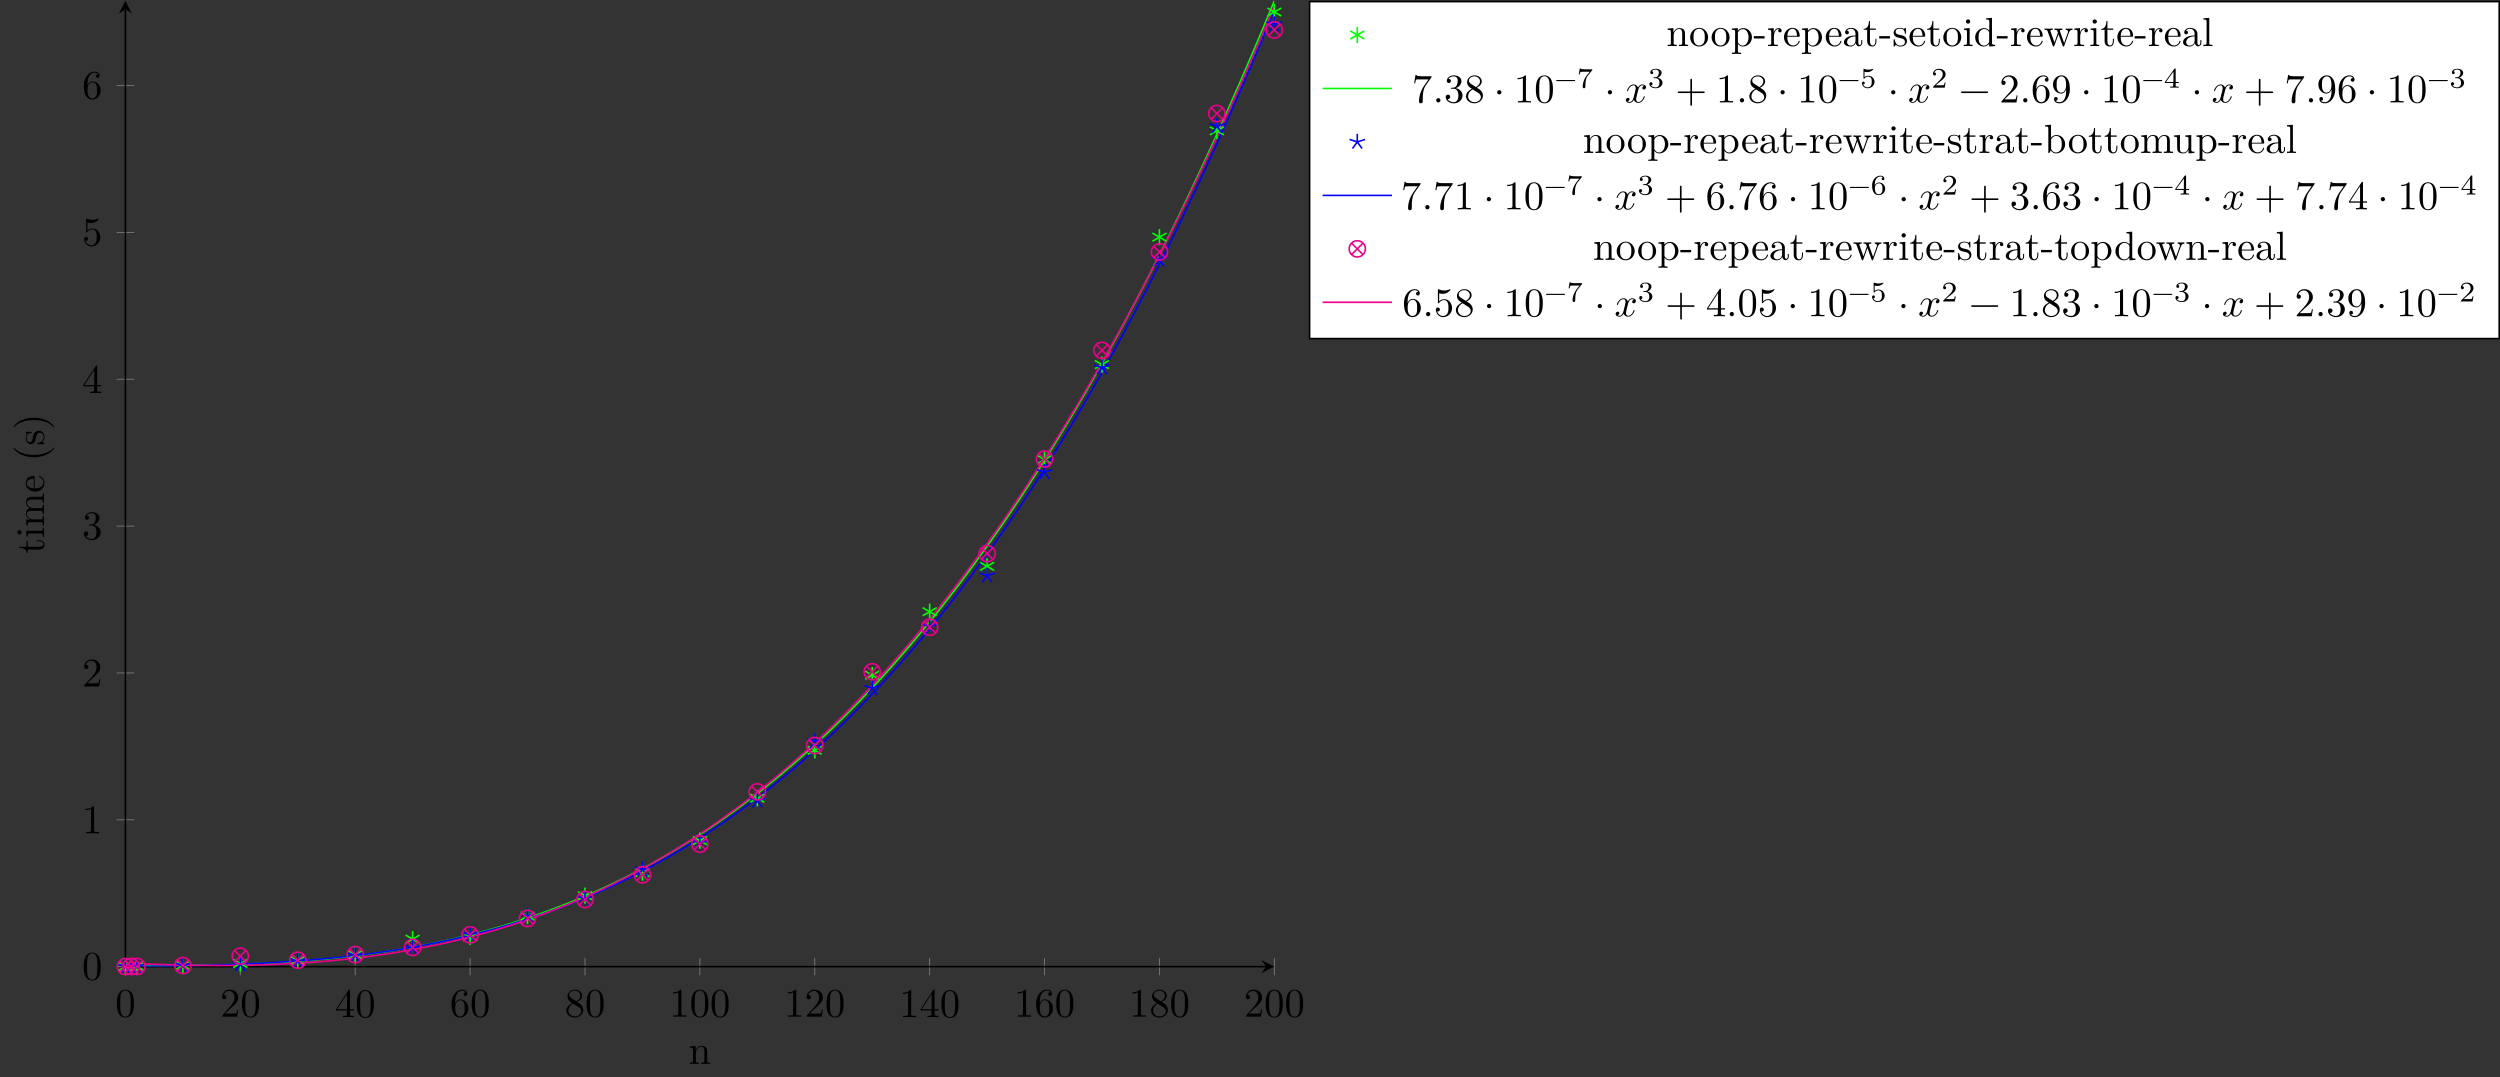 <?xml version="1.0" encoding="UTF-8"?>
<svg xmlns="http://www.w3.org/2000/svg" xmlns:xlink="http://www.w3.org/1999/xlink" width="612.965pt" height="264.173pt" viewBox="0 0 612.965 264.173" version="1.1">
<rect x="0" y="0" width="612.965" height="264.173" fill="#333333" stroke="none"/>
<defs>
<g>
<symbol overflow="visible" id="glyph0-0">
<path style="stroke:none;" d=""/>
</symbol>
<symbol overflow="visible" id="glyph0-1">
<path style="stroke:none;" d="M 4.578 -3.188 C 4.578 -3.984 4.531 -4.781 4.188 -5.516 C 3.734 -6.484 2.906 -6.641 2.5 -6.641 C 1.891 -6.641 1.172 -6.375 0.75 -5.453 C 0.438 -4.766 0.391 -3.984 0.391 -3.188 C 0.391 -2.438 0.422 -1.547 0.844 -0.781 C 1.266 0.016 2 0.219 2.484 0.219 C 3.016 0.219 3.781 0.016 4.219 -0.938 C 4.531 -1.625 4.578 -2.406 4.578 -3.188 Z M 3.766 -3.312 C 3.766 -2.562 3.766 -1.891 3.656 -1.25 C 3.5 -0.297 2.938 0 2.484 0 C 2.094 0 1.5 -0.25 1.328 -1.203 C 1.219 -1.797 1.219 -2.719 1.219 -3.312 C 1.219 -3.953 1.219 -4.609 1.297 -5.141 C 1.484 -6.328 2.234 -6.422 2.484 -6.422 C 2.812 -6.422 3.469 -6.234 3.656 -5.25 C 3.766 -4.688 3.766 -3.938 3.766 -3.312 Z M 3.766 -3.312 "/>
</symbol>
<symbol overflow="visible" id="glyph0-2">
<path style="stroke:none;" d="M 4.469 -1.734 L 4.234 -1.734 C 4.172 -1.438 4.109 -1 4 -0.844 C 3.938 -0.766 3.281 -0.766 3.062 -0.766 L 1.266 -0.766 L 2.328 -1.797 C 3.875 -3.172 4.469 -3.703 4.469 -4.703 C 4.469 -5.844 3.578 -6.641 2.359 -6.641 C 1.234 -6.641 0.5 -5.719 0.5 -4.828 C 0.5 -4.281 1 -4.281 1.031 -4.281 C 1.203 -4.281 1.547 -4.391 1.547 -4.812 C 1.547 -5.062 1.359 -5.328 1.016 -5.328 C 0.938 -5.328 0.922 -5.328 0.891 -5.312 C 1.109 -5.969 1.656 -6.328 2.234 -6.328 C 3.141 -6.328 3.562 -5.516 3.562 -4.703 C 3.562 -3.906 3.078 -3.125 2.516 -2.5 L 0.609 -0.375 C 0.5 -0.266 0.5 -0.234 0.5 0 L 4.203 0 Z M 4.469 -1.734 "/>
</symbol>
<symbol overflow="visible" id="glyph0-3">
<path style="stroke:none;" d="M 4.688 -1.641 L 4.688 -1.953 L 3.703 -1.953 L 3.703 -6.484 C 3.703 -6.688 3.703 -6.75 3.531 -6.75 C 3.453 -6.75 3.422 -6.75 3.344 -6.625 L 0.281 -1.953 L 0.281 -1.641 L 2.938 -1.641 L 2.938 -0.781 C 2.938 -0.422 2.906 -0.312 2.172 -0.312 L 1.969 -0.312 L 1.969 0 C 2.375 -0.031 2.891 -0.031 3.312 -0.031 C 3.734 -0.031 4.25 -0.031 4.672 0 L 4.672 -0.312 L 4.453 -0.312 C 3.719 -0.312 3.703 -0.422 3.703 -0.781 L 3.703 -1.641 Z M 2.984 -1.953 L 0.562 -1.953 L 2.984 -5.672 Z M 2.984 -1.953 "/>
</symbol>
<symbol overflow="visible" id="glyph0-4">
<path style="stroke:none;" d="M 4.562 -2.031 C 4.562 -3.297 3.672 -4.25 2.562 -4.25 C 1.891 -4.25 1.516 -3.75 1.312 -3.266 L 1.312 -3.516 C 1.312 -6.031 2.547 -6.391 3.062 -6.391 C 3.297 -6.391 3.719 -6.328 3.938 -5.984 C 3.781 -5.984 3.391 -5.984 3.391 -5.547 C 3.391 -5.234 3.625 -5.078 3.844 -5.078 C 4 -5.078 4.312 -5.172 4.312 -5.562 C 4.312 -6.156 3.875 -6.641 3.047 -6.641 C 1.766 -6.641 0.422 -5.359 0.422 -3.156 C 0.422 -0.484 1.578 0.219 2.5 0.219 C 3.609 0.219 4.562 -0.719 4.562 -2.031 Z M 3.656 -2.047 C 3.656 -1.562 3.656 -1.062 3.484 -0.703 C 3.188 -0.109 2.734 -0.062 2.5 -0.062 C 1.875 -0.062 1.578 -0.656 1.516 -0.812 C 1.328 -1.281 1.328 -2.078 1.328 -2.25 C 1.328 -3.031 1.656 -4.031 2.547 -4.031 C 2.719 -4.031 3.172 -4.031 3.484 -3.406 C 3.656 -3.047 3.656 -2.531 3.656 -2.047 Z M 3.656 -2.047 "/>
</symbol>
<symbol overflow="visible" id="glyph0-5">
<path style="stroke:none;" d="M 4.562 -1.672 C 4.562 -2.031 4.453 -2.484 4.062 -2.906 C 3.875 -3.109 3.719 -3.203 3.078 -3.609 C 3.797 -3.984 4.281 -4.5 4.281 -5.156 C 4.281 -6.078 3.406 -6.641 2.5 -6.641 C 1.5 -6.641 0.688 -5.906 0.688 -4.969 C 0.688 -4.797 0.703 -4.344 1.125 -3.875 C 1.234 -3.766 1.609 -3.516 1.859 -3.344 C 1.281 -3.047 0.422 -2.5 0.422 -1.5 C 0.422 -0.453 1.438 0.219 2.484 0.219 C 3.609 0.219 4.562 -0.609 4.562 -1.672 Z M 3.844 -5.156 C 3.844 -4.578 3.453 -4.109 2.859 -3.766 L 1.625 -4.562 C 1.172 -4.859 1.125 -5.188 1.125 -5.359 C 1.125 -5.969 1.781 -6.391 2.484 -6.391 C 3.203 -6.391 3.844 -5.875 3.844 -5.156 Z M 4.062 -1.312 C 4.062 -0.578 3.312 -0.062 2.5 -0.062 C 1.641 -0.062 0.922 -0.672 0.922 -1.5 C 0.922 -2.078 1.234 -2.719 2.078 -3.188 L 3.312 -2.406 C 3.594 -2.219 4.062 -1.922 4.062 -1.312 Z M 4.062 -1.312 "/>
</symbol>
<symbol overflow="visible" id="glyph0-6">
<path style="stroke:none;" d="M 4.172 0 L 4.172 -0.312 L 3.859 -0.312 C 2.953 -0.312 2.938 -0.422 2.938 -0.781 L 2.938 -6.375 C 2.938 -6.625 2.938 -6.641 2.703 -6.641 C 2.078 -6 1.203 -6 0.891 -6 L 0.891 -5.688 C 1.094 -5.688 1.672 -5.688 2.188 -5.953 L 2.188 -0.781 C 2.188 -0.422 2.156 -0.312 1.266 -0.312 L 0.953 -0.312 L 0.953 0 C 1.297 -0.031 2.156 -0.031 2.562 -0.031 C 2.953 -0.031 3.828 -0.031 4.172 0 Z M 4.172 0 "/>
</symbol>
<symbol overflow="visible" id="glyph0-7">
<path style="stroke:none;" d="M 4.562 -1.703 C 4.562 -2.516 3.922 -3.297 2.891 -3.516 C 3.703 -3.781 4.281 -4.469 4.281 -5.266 C 4.281 -6.078 3.406 -6.641 2.453 -6.641 C 1.453 -6.641 0.688 -6.047 0.688 -5.281 C 0.688 -4.953 0.906 -4.766 1.203 -4.766 C 1.5 -4.766 1.703 -4.984 1.703 -5.281 C 1.703 -5.766 1.234 -5.766 1.094 -5.766 C 1.391 -6.266 2.047 -6.391 2.406 -6.391 C 2.828 -6.391 3.375 -6.172 3.375 -5.281 C 3.375 -5.156 3.344 -4.578 3.094 -4.141 C 2.797 -3.656 2.453 -3.625 2.203 -3.625 C 2.125 -3.609 1.891 -3.594 1.812 -3.594 C 1.734 -3.578 1.672 -3.562 1.672 -3.469 C 1.672 -3.359 1.734 -3.359 1.906 -3.359 L 2.344 -3.359 C 3.156 -3.359 3.531 -2.688 3.531 -1.703 C 3.531 -0.344 2.844 -0.062 2.406 -0.062 C 1.969 -0.062 1.219 -0.234 0.875 -0.812 C 1.219 -0.766 1.531 -0.984 1.531 -1.359 C 1.531 -1.719 1.266 -1.922 0.984 -1.922 C 0.734 -1.922 0.422 -1.781 0.422 -1.344 C 0.422 -0.438 1.344 0.219 2.438 0.219 C 3.656 0.219 4.562 -0.688 4.562 -1.703 Z M 4.562 -1.703 "/>
</symbol>
<symbol overflow="visible" id="glyph0-8">
<path style="stroke:none;" d="M 4.469 -2 C 4.469 -3.188 3.656 -4.188 2.578 -4.188 C 2.109 -4.188 1.672 -4.031 1.312 -3.672 L 1.312 -5.625 C 1.516 -5.562 1.844 -5.5 2.156 -5.5 C 3.391 -5.5 4.094 -6.406 4.094 -6.531 C 4.094 -6.594 4.062 -6.641 3.984 -6.641 C 3.984 -6.641 3.953 -6.641 3.906 -6.609 C 3.703 -6.516 3.219 -6.312 2.547 -6.312 C 2.156 -6.312 1.688 -6.391 1.219 -6.594 C 1.141 -6.625 1.109 -6.625 1.109 -6.625 C 1 -6.625 1 -6.547 1 -6.391 L 1 -3.438 C 1 -3.266 1 -3.188 1.141 -3.188 C 1.219 -3.188 1.234 -3.203 1.281 -3.266 C 1.391 -3.422 1.75 -3.969 2.562 -3.969 C 3.078 -3.969 3.328 -3.516 3.406 -3.328 C 3.562 -2.953 3.594 -2.578 3.594 -2.078 C 3.594 -1.719 3.594 -1.125 3.344 -0.703 C 3.109 -0.312 2.734 -0.062 2.281 -0.062 C 1.562 -0.062 0.984 -0.594 0.812 -1.172 C 0.844 -1.172 0.875 -1.156 0.984 -1.156 C 1.312 -1.156 1.484 -1.406 1.484 -1.641 C 1.484 -1.891 1.312 -2.141 0.984 -2.141 C 0.844 -2.141 0.5 -2.062 0.5 -1.609 C 0.5 -0.75 1.188 0.219 2.297 0.219 C 3.453 0.219 4.469 -0.734 4.469 -2 Z M 4.469 -2 "/>
</symbol>
<symbol overflow="visible" id="glyph0-9">
<path style="stroke:none;" d="M 4.828 -6.422 L 2.406 -6.422 C 1.203 -6.422 1.172 -6.547 1.141 -6.734 L 0.891 -6.734 L 0.562 -4.688 L 0.812 -4.688 C 0.844 -4.844 0.922 -5.469 1.062 -5.594 C 1.125 -5.656 1.906 -5.656 2.031 -5.656 L 4.094 -5.656 L 2.984 -4.078 C 2.078 -2.734 1.75 -1.344 1.75 -0.328 C 1.75 -0.234 1.75 0.219 2.219 0.219 C 2.672 0.219 2.672 -0.234 2.672 -0.328 L 2.672 -0.844 C 2.672 -1.391 2.703 -1.938 2.781 -2.469 C 2.828 -2.703 2.953 -3.562 3.406 -4.172 L 4.75 -6.078 C 4.828 -6.188 4.828 -6.203 4.828 -6.422 Z M 4.828 -6.422 "/>
</symbol>
<symbol overflow="visible" id="glyph0-10">
<path style="stroke:none;" d="M 1.906 -0.531 C 1.906 -0.812 1.672 -1.062 1.391 -1.062 C 1.094 -1.062 0.859 -0.812 0.859 -0.531 C 0.859 -0.234 1.094 0 1.391 0 C 1.672 0 1.906 -0.234 1.906 -0.531 Z M 1.906 -0.531 "/>
</symbol>
<symbol overflow="visible" id="glyph0-11">
<path style="stroke:none;" d="M 1.906 -2.5 C 1.906 -2.781 1.672 -3.016 1.391 -3.016 C 1.094 -3.016 0.859 -2.781 0.859 -2.5 C 0.859 -2.203 1.094 -1.969 1.391 -1.969 C 1.672 -1.969 1.906 -2.203 1.906 -2.5 Z M 1.906 -2.5 "/>
</symbol>
<symbol overflow="visible" id="glyph0-12">
<path style="stroke:none;" d="M 5.25 -3.75 C 5.25 -4.266 4.672 -4.406 4.328 -4.406 C 3.75 -4.406 3.406 -3.875 3.281 -3.656 C 3.031 -4.312 2.5 -4.406 2.203 -4.406 C 1.172 -4.406 0.594 -3.125 0.594 -2.875 C 0.594 -2.766 0.719 -2.766 0.719 -2.766 C 0.797 -2.766 0.828 -2.797 0.844 -2.875 C 1.188 -3.938 1.844 -4.188 2.188 -4.188 C 2.375 -4.188 2.719 -4.094 2.719 -3.516 C 2.719 -3.203 2.547 -2.547 2.188 -1.141 C 2.031 -0.531 1.672 -0.109 1.234 -0.109 C 1.172 -0.109 0.953 -0.109 0.734 -0.234 C 0.984 -0.297 1.203 -0.5 1.203 -0.781 C 1.203 -1.047 0.984 -1.125 0.844 -1.125 C 0.531 -1.125 0.297 -0.875 0.297 -0.547 C 0.297 -0.094 0.781 0.109 1.219 0.109 C 1.891 0.109 2.25 -0.594 2.266 -0.641 C 2.391 -0.281 2.75 0.109 3.344 0.109 C 4.375 0.109 4.938 -1.172 4.938 -1.422 C 4.938 -1.531 4.859 -1.531 4.828 -1.531 C 4.734 -1.531 4.719 -1.484 4.688 -1.422 C 4.359 -0.344 3.688 -0.109 3.375 -0.109 C 2.984 -0.109 2.828 -0.422 2.828 -0.766 C 2.828 -0.984 2.875 -1.203 2.984 -1.641 L 3.328 -3.016 C 3.391 -3.266 3.625 -4.188 4.312 -4.188 C 4.359 -4.188 4.609 -4.188 4.812 -4.062 C 4.531 -4 4.344 -3.766 4.344 -3.516 C 4.344 -3.359 4.453 -3.172 4.719 -3.172 C 4.938 -3.172 5.25 -3.344 5.25 -3.75 Z M 5.25 -3.75 "/>
</symbol>
<symbol overflow="visible" id="glyph0-13">
<path style="stroke:none;" d="M 7.203 -2.5 C 7.203 -2.609 7.109 -2.688 7 -2.688 L 4.078 -2.688 L 4.078 -5.609 C 4.078 -5.719 3.984 -5.812 3.875 -5.812 C 3.766 -5.812 3.672 -5.719 3.672 -5.609 L 3.672 -2.688 L 0.75 -2.688 C 0.641 -2.688 0.562 -2.609 0.562 -2.5 C 0.562 -2.375 0.641 -2.297 0.75 -2.297 L 3.672 -2.297 L 3.672 0.625 C 3.672 0.734 3.766 0.828 3.875 0.828 C 3.984 0.828 4.078 0.734 4.078 0.625 L 4.078 -2.297 L 7 -2.297 C 7.109 -2.297 7.203 -2.375 7.203 -2.5 Z M 7.203 -2.5 "/>
</symbol>
<symbol overflow="visible" id="glyph0-14">
<path style="stroke:none;" d="M 7.203 -2.5 C 7.203 -2.609 7.109 -2.688 7 -2.688 L 0.75 -2.688 C 0.641 -2.688 0.562 -2.609 0.562 -2.5 C 0.562 -2.375 0.641 -2.297 0.75 -2.297 L 7 -2.297 C 7.109 -2.297 7.203 -2.375 7.203 -2.5 Z M 7.203 -2.5 "/>
</symbol>
<symbol overflow="visible" id="glyph0-15">
<path style="stroke:none;" d="M 4.562 -3.281 C 4.562 -5.969 3.406 -6.641 2.516 -6.641 C 1.969 -6.641 1.484 -6.453 1.062 -6.016 C 0.641 -5.562 0.422 -5.141 0.422 -4.391 C 0.422 -3.156 1.297 -2.172 2.406 -2.172 C 3.016 -2.172 3.422 -2.594 3.656 -3.172 L 3.656 -2.844 C 3.656 -0.516 2.625 -0.062 2.047 -0.062 C 1.875 -0.062 1.328 -0.078 1.062 -0.422 C 1.5 -0.422 1.578 -0.703 1.578 -0.875 C 1.578 -1.188 1.344 -1.328 1.125 -1.328 C 0.969 -1.328 0.672 -1.25 0.672 -0.859 C 0.672 -0.188 1.203 0.219 2.047 0.219 C 3.344 0.219 4.562 -1.141 4.562 -3.281 Z M 3.641 -4.203 C 3.641 -3.375 3.297 -2.406 2.422 -2.406 C 2.266 -2.406 1.797 -2.406 1.5 -3.031 C 1.312 -3.406 1.312 -3.891 1.312 -4.391 C 1.312 -4.922 1.312 -5.391 1.531 -5.766 C 1.797 -6.266 2.172 -6.391 2.516 -6.391 C 2.984 -6.391 3.312 -6.047 3.484 -5.609 C 3.594 -5.281 3.641 -4.656 3.641 -4.203 Z M 3.641 -4.203 "/>
</symbol>
<symbol overflow="visible" id="glyph1-0">
<path style="stroke:none;" d=""/>
</symbol>
<symbol overflow="visible" id="glyph1-1">
<path style="stroke:none;" d="M 5.328 0 L 5.328 -0.312 C 4.812 -0.312 4.562 -0.312 4.562 -0.609 L 4.562 -2.516 C 4.562 -3.375 4.562 -3.672 4.25 -4.031 C 4.109 -4.203 3.781 -4.406 3.203 -4.406 C 2.469 -4.406 2 -3.984 1.719 -3.359 L 1.719 -4.406 L 0.312 -4.297 L 0.312 -3.984 C 1.016 -3.984 1.094 -3.922 1.094 -3.422 L 1.094 -0.75 C 1.094 -0.312 0.984 -0.312 0.312 -0.312 L 0.312 0 L 1.453 -0.031 L 2.562 0 L 2.562 -0.312 C 1.891 -0.312 1.781 -0.312 1.781 -0.75 L 1.781 -2.594 C 1.781 -3.625 2.5 -4.188 3.125 -4.188 C 3.766 -4.188 3.875 -3.656 3.875 -3.078 L 3.875 -0.75 C 3.875 -0.312 3.766 -0.312 3.094 -0.312 L 3.094 0 L 4.219 -0.031 Z M 5.328 0 "/>
</symbol>
<symbol overflow="visible" id="glyph1-2">
<path style="stroke:none;" d="M 4.688 -2.141 C 4.688 -3.406 3.703 -4.469 2.5 -4.469 C 1.25 -4.469 0.281 -3.375 0.281 -2.141 C 0.281 -0.844 1.312 0.109 2.484 0.109 C 3.688 0.109 4.688 -0.875 4.688 -2.141 Z M 3.875 -2.219 C 3.875 -1.859 3.875 -1.312 3.656 -0.875 C 3.422 -0.422 2.984 -0.141 2.5 -0.141 C 2.062 -0.141 1.625 -0.344 1.359 -0.812 C 1.109 -1.25 1.109 -1.859 1.109 -2.219 C 1.109 -2.609 1.109 -3.141 1.344 -3.578 C 1.609 -4.031 2.078 -4.25 2.484 -4.25 C 2.922 -4.25 3.344 -4.031 3.609 -3.594 C 3.875 -3.172 3.875 -2.594 3.875 -2.219 Z M 3.875 -2.219 "/>
</symbol>
<symbol overflow="visible" id="glyph1-3">
<path style="stroke:none;" d="M 5.188 -2.156 C 5.188 -3.422 4.234 -4.406 3.109 -4.406 C 2.328 -4.406 1.906 -3.969 1.719 -3.75 L 1.719 -4.406 L 0.281 -4.297 L 0.281 -3.984 C 0.984 -3.984 1.062 -3.922 1.062 -3.484 L 1.062 1.172 C 1.062 1.625 0.953 1.625 0.281 1.625 L 0.281 1.938 L 1.391 1.906 L 2.516 1.938 L 2.516 1.625 C 1.859 1.625 1.75 1.625 1.75 1.172 L 1.75 -0.594 C 1.797 -0.422 2.219 0.109 2.969 0.109 C 4.156 0.109 5.188 -0.875 5.188 -2.156 Z M 4.359 -2.156 C 4.359 -0.953 3.672 -0.109 2.938 -0.109 C 2.531 -0.109 2.156 -0.312 1.891 -0.719 C 1.75 -0.922 1.75 -0.938 1.75 -1.141 L 1.75 -3.359 C 2.031 -3.875 2.516 -4.156 3.031 -4.156 C 3.766 -4.156 4.359 -3.281 4.359 -2.156 Z M 4.359 -2.156 "/>
</symbol>
<symbol overflow="visible" id="glyph1-4">
<path style="stroke:none;" d="M 2.75 -1.859 L 2.75 -2.438 L 0.109 -2.438 L 0.109 -1.859 Z M 2.75 -1.859 "/>
</symbol>
<symbol overflow="visible" id="glyph1-5">
<path style="stroke:none;" d="M 3.625 -3.797 C 3.625 -4.109 3.312 -4.406 2.891 -4.406 C 2.156 -4.406 1.797 -3.734 1.672 -3.312 L 1.672 -4.406 L 0.281 -4.297 L 0.281 -3.984 C 0.984 -3.984 1.062 -3.922 1.062 -3.422 L 1.062 -0.75 C 1.062 -0.312 0.953 -0.312 0.281 -0.312 L 0.281 0 L 1.422 -0.031 C 1.812 -0.031 2.281 -0.031 2.688 0 L 2.688 -0.312 L 2.469 -0.312 C 1.734 -0.312 1.719 -0.422 1.719 -0.781 L 1.719 -2.312 C 1.719 -3.297 2.141 -4.188 2.891 -4.188 C 2.953 -4.188 2.984 -4.188 3 -4.172 C 2.969 -4.172 2.766 -4.047 2.766 -3.781 C 2.766 -3.516 2.984 -3.359 3.203 -3.359 C 3.375 -3.359 3.625 -3.484 3.625 -3.797 Z M 3.625 -3.797 "/>
</symbol>
<symbol overflow="visible" id="glyph1-6">
<path style="stroke:none;" d="M 4.141 -1.188 C 4.141 -1.281 4.062 -1.312 4 -1.312 C 3.922 -1.312 3.891 -1.25 3.875 -1.172 C 3.531 -0.141 2.625 -0.141 2.531 -0.141 C 2.031 -0.141 1.641 -0.438 1.406 -0.812 C 1.109 -1.281 1.109 -1.938 1.109 -2.297 L 3.891 -2.297 C 4.109 -2.297 4.141 -2.297 4.141 -2.516 C 4.141 -3.5 3.594 -4.469 2.359 -4.469 C 1.203 -4.469 0.281 -3.438 0.281 -2.188 C 0.281 -0.859 1.328 0.109 2.469 0.109 C 3.688 0.109 4.141 -1 4.141 -1.188 Z M 3.484 -2.516 L 1.109 -2.516 C 1.172 -4 2.016 -4.25 2.359 -4.25 C 3.375 -4.25 3.484 -2.906 3.484 -2.516 Z M 3.484 -2.516 "/>
</symbol>
<symbol overflow="visible" id="glyph1-7">
<path style="stroke:none;" d="M 4.812 -0.891 L 4.812 -1.453 L 4.562 -1.453 L 4.562 -0.891 C 4.562 -0.312 4.312 -0.25 4.203 -0.25 C 3.875 -0.25 3.844 -0.703 3.844 -0.75 L 3.844 -2.734 C 3.844 -3.156 3.844 -3.547 3.484 -3.922 C 3.094 -4.312 2.594 -4.469 2.109 -4.469 C 1.297 -4.469 0.609 -4 0.609 -3.344 C 0.609 -3.047 0.812 -2.875 1.062 -2.875 C 1.344 -2.875 1.531 -3.078 1.531 -3.328 C 1.531 -3.453 1.469 -3.781 1.016 -3.781 C 1.281 -4.141 1.781 -4.25 2.094 -4.25 C 2.578 -4.25 3.156 -3.859 3.156 -2.969 L 3.156 -2.609 C 2.641 -2.578 1.938 -2.547 1.312 -2.25 C 0.562 -1.906 0.312 -1.391 0.312 -0.953 C 0.312 -0.141 1.281 0.109 1.906 0.109 C 2.578 0.109 3.031 -0.297 3.219 -0.75 C 3.266 -0.359 3.531 0.062 4 0.062 C 4.203 0.062 4.812 -0.078 4.812 -0.891 Z M 3.156 -1.391 C 3.156 -0.453 2.438 -0.109 1.984 -0.109 C 1.5 -0.109 1.094 -0.453 1.094 -0.953 C 1.094 -1.5 1.5 -2.328 3.156 -2.391 Z M 3.156 -1.391 "/>
</symbol>
<symbol overflow="visible" id="glyph1-8">
<path style="stroke:none;" d="M 3.312 -1.234 L 3.312 -1.797 L 3.062 -1.797 L 3.062 -1.25 C 3.062 -0.516 2.766 -0.141 2.391 -0.141 C 1.719 -0.141 1.719 -1.047 1.719 -1.219 L 1.719 -3.984 L 3.156 -3.984 L 3.156 -4.297 L 1.719 -4.297 L 1.719 -6.125 L 1.469 -6.125 C 1.469 -5.312 1.172 -4.25 0.188 -4.203 L 0.188 -3.984 L 1.031 -3.984 L 1.031 -1.234 C 1.031 -0.016 1.969 0.109 2.328 0.109 C 3.031 0.109 3.312 -0.594 3.312 -1.234 Z M 3.312 -1.234 "/>
</symbol>
<symbol overflow="visible" id="glyph1-9">
<path style="stroke:none;" d="M 3.594 -1.281 C 3.594 -1.797 3.297 -2.109 3.172 -2.219 C 2.844 -2.547 2.453 -2.625 2.031 -2.703 C 1.469 -2.812 0.812 -2.938 0.812 -3.516 C 0.812 -3.875 1.062 -4.281 1.922 -4.281 C 3.016 -4.281 3.078 -3.375 3.094 -3.078 C 3.094 -2.984 3.203 -2.984 3.203 -2.984 C 3.344 -2.984 3.344 -3.031 3.344 -3.219 L 3.344 -4.234 C 3.344 -4.391 3.344 -4.469 3.234 -4.469 C 3.188 -4.469 3.156 -4.469 3.031 -4.344 C 3 -4.312 2.906 -4.219 2.859 -4.188 C 2.484 -4.469 2.078 -4.469 1.922 -4.469 C 0.703 -4.469 0.328 -3.797 0.328 -3.234 C 0.328 -2.891 0.484 -2.609 0.75 -2.391 C 1.078 -2.141 1.359 -2.078 2.078 -1.938 C 2.297 -1.891 3.109 -1.734 3.109 -1.016 C 3.109 -0.516 2.766 -0.109 1.984 -0.109 C 1.141 -0.109 0.781 -0.672 0.594 -1.531 C 0.562 -1.656 0.562 -1.688 0.453 -1.688 C 0.328 -1.688 0.328 -1.625 0.328 -1.453 L 0.328 -0.125 C 0.328 0.047 0.328 0.109 0.438 0.109 C 0.484 0.109 0.5 0.094 0.688 -0.094 C 0.703 -0.109 0.703 -0.125 0.891 -0.312 C 1.328 0.094 1.781 0.109 1.984 0.109 C 3.125 0.109 3.594 -0.562 3.594 -1.281 Z M 3.594 -1.281 "/>
</symbol>
<symbol overflow="visible" id="glyph1-10">
<path style="stroke:none;" d="M 2.469 0 L 2.469 -0.312 C 1.797 -0.312 1.766 -0.359 1.766 -0.75 L 1.766 -4.406 L 0.375 -4.297 L 0.375 -3.984 C 1.016 -3.984 1.109 -3.922 1.109 -3.438 L 1.109 -0.75 C 1.109 -0.312 1 -0.312 0.328 -0.312 L 0.328 0 L 1.422 -0.031 C 1.781 -0.031 2.125 -0.016 2.469 0 Z M 1.906 -6.016 C 1.906 -6.297 1.688 -6.547 1.391 -6.547 C 1.047 -6.547 0.844 -6.266 0.844 -6.016 C 0.844 -5.75 1.078 -5.5 1.375 -5.5 C 1.719 -5.5 1.906 -5.766 1.906 -6.016 Z M 1.906 -6.016 "/>
</symbol>
<symbol overflow="visible" id="glyph1-11">
<path style="stroke:none;" d="M 5.25 0 L 5.25 -0.312 C 4.562 -0.312 4.469 -0.375 4.469 -0.875 L 4.469 -6.922 L 3.047 -6.812 L 3.047 -6.5 C 3.734 -6.5 3.812 -6.438 3.812 -5.938 L 3.812 -3.781 C 3.531 -4.141 3.094 -4.406 2.562 -4.406 C 1.391 -4.406 0.344 -3.422 0.344 -2.141 C 0.344 -0.875 1.312 0.109 2.453 0.109 C 3.094 0.109 3.531 -0.234 3.781 -0.547 L 3.781 0.109 Z M 3.781 -1.172 C 3.781 -1 3.781 -0.984 3.672 -0.812 C 3.375 -0.328 2.938 -0.109 2.5 -0.109 C 2.047 -0.109 1.688 -0.375 1.453 -0.75 C 1.203 -1.156 1.172 -1.719 1.172 -2.141 C 1.172 -2.5 1.188 -3.094 1.469 -3.547 C 1.688 -3.859 2.062 -4.188 2.609 -4.188 C 2.953 -4.188 3.375 -4.031 3.672 -3.594 C 3.781 -3.422 3.781 -3.406 3.781 -3.219 Z M 3.781 -1.172 "/>
</symbol>
<symbol overflow="visible" id="glyph1-12">
<path style="stroke:none;" d="M 7.016 -3.984 L 7.016 -4.297 C 6.781 -4.281 6.5 -4.266 6.281 -4.266 L 5.359 -4.297 L 5.359 -3.984 C 5.719 -3.984 5.938 -3.797 5.938 -3.516 C 5.938 -3.453 5.938 -3.422 5.875 -3.297 L 4.969 -0.75 L 3.984 -3.531 C 3.953 -3.656 3.938 -3.672 3.938 -3.719 C 3.938 -3.984 4.328 -3.984 4.531 -3.984 L 4.531 -4.297 L 3.484 -4.266 C 3.188 -4.266 2.906 -4.281 2.609 -4.297 L 2.609 -3.984 C 2.969 -3.984 3.125 -3.969 3.234 -3.844 C 3.281 -3.781 3.391 -3.484 3.453 -3.297 L 2.609 -0.875 L 1.656 -3.531 C 1.609 -3.656 1.609 -3.672 1.609 -3.719 C 1.609 -3.984 2 -3.984 2.188 -3.984 L 2.188 -4.297 L 1.109 -4.266 L 0.172 -4.297 L 0.172 -3.984 C 0.672 -3.984 0.797 -3.953 0.922 -3.641 L 2.172 -0.109 C 2.219 0.031 2.25 0.109 2.375 0.109 C 2.516 0.109 2.531 0.047 2.578 -0.094 L 3.594 -2.906 L 4.609 -0.078 C 4.641 0.031 4.672 0.109 4.812 0.109 C 4.938 0.109 4.969 0.016 5 -0.078 L 6.172 -3.344 C 6.344 -3.844 6.656 -3.984 7.016 -3.984 Z M 7.016 -3.984 "/>
</symbol>
<symbol overflow="visible" id="glyph1-13">
<path style="stroke:none;" d="M 2.547 0 L 2.547 -0.312 C 1.875 -0.312 1.766 -0.312 1.766 -0.75 L 1.766 -6.922 L 0.328 -6.812 L 0.328 -6.5 C 1.031 -6.5 1.109 -6.438 1.109 -5.938 L 1.109 -0.75 C 1.109 -0.312 1 -0.312 0.328 -0.312 L 0.328 0 L 1.438 -0.031 Z M 2.547 0 "/>
</symbol>
<symbol overflow="visible" id="glyph1-14">
<path style="stroke:none;" d="M 5.188 -2.156 C 5.188 -3.422 4.219 -4.406 3.078 -4.406 C 2.297 -4.406 1.875 -3.938 1.719 -3.766 L 1.719 -6.922 L 0.281 -6.812 L 0.281 -6.5 C 0.984 -6.5 1.062 -6.438 1.062 -5.938 L 1.062 0 L 1.312 0 L 1.672 -0.625 C 1.812 -0.391 2.234 0.109 2.969 0.109 C 4.156 0.109 5.188 -0.875 5.188 -2.156 Z M 4.359 -2.156 C 4.359 -1.797 4.344 -1.203 4.062 -0.75 C 3.844 -0.438 3.469 -0.109 2.938 -0.109 C 2.484 -0.109 2.125 -0.344 1.891 -0.719 C 1.75 -0.922 1.75 -0.953 1.75 -1.141 L 1.75 -3.188 C 1.75 -3.375 1.75 -3.391 1.859 -3.547 C 2.25 -4.109 2.797 -4.188 3.031 -4.188 C 3.484 -4.188 3.844 -3.922 4.078 -3.547 C 4.344 -3.141 4.359 -2.578 4.359 -2.156 Z M 4.359 -2.156 "/>
</symbol>
<symbol overflow="visible" id="glyph1-15">
<path style="stroke:none;" d="M 8.109 0 L 8.109 -0.312 C 7.594 -0.312 7.344 -0.312 7.328 -0.609 L 7.328 -2.516 C 7.328 -3.375 7.328 -3.672 7.016 -4.031 C 6.875 -4.203 6.547 -4.406 5.969 -4.406 C 5.141 -4.406 4.688 -3.812 4.531 -3.422 C 4.391 -4.297 3.656 -4.406 3.203 -4.406 C 2.469 -4.406 2 -3.984 1.719 -3.359 L 1.719 -4.406 L 0.312 -4.297 L 0.312 -3.984 C 1.016 -3.984 1.094 -3.922 1.094 -3.422 L 1.094 -0.75 C 1.094 -0.312 0.984 -0.312 0.312 -0.312 L 0.312 0 L 1.453 -0.031 L 2.562 0 L 2.562 -0.312 C 1.891 -0.312 1.781 -0.312 1.781 -0.75 L 1.781 -2.594 C 1.781 -3.625 2.5 -4.188 3.125 -4.188 C 3.766 -4.188 3.875 -3.656 3.875 -3.078 L 3.875 -0.75 C 3.875 -0.312 3.766 -0.312 3.094 -0.312 L 3.094 0 L 4.219 -0.031 L 5.328 0 L 5.328 -0.312 C 4.672 -0.312 4.562 -0.312 4.562 -0.75 L 4.562 -2.594 C 4.562 -3.625 5.266 -4.188 5.906 -4.188 C 6.531 -4.188 6.641 -3.656 6.641 -3.078 L 6.641 -0.75 C 6.641 -0.312 6.531 -0.312 5.859 -0.312 L 5.859 0 L 6.984 -0.031 Z M 8.109 0 "/>
</symbol>
<symbol overflow="visible" id="glyph1-16">
<path style="stroke:none;" d="M 5.328 0 L 5.328 -0.312 C 4.641 -0.312 4.562 -0.375 4.562 -0.875 L 4.562 -4.406 L 3.094 -4.297 L 3.094 -3.984 C 3.781 -3.984 3.875 -3.922 3.875 -3.422 L 3.875 -1.656 C 3.875 -0.781 3.391 -0.109 2.656 -0.109 C 1.828 -0.109 1.781 -0.578 1.781 -1.094 L 1.781 -4.406 L 0.312 -4.297 L 0.312 -3.984 C 1.094 -3.984 1.094 -3.953 1.094 -3.078 L 1.094 -1.578 C 1.094 -0.797 1.094 0.109 2.609 0.109 C 3.172 0.109 3.609 -0.172 3.891 -0.781 L 3.891 0.109 Z M 5.328 0 "/>
</symbol>
<symbol overflow="visible" id="glyph2-0">
<path style="stroke:none;" d=""/>
</symbol>
<symbol overflow="visible" id="glyph2-1">
<path style="stroke:none;" d="M -1.234 -3.312 L -1.797 -3.312 L -1.797 -3.062 L -1.25 -3.062 C -0.516 -3.062 -0.141 -2.766 -0.141 -2.391 C -0.141 -1.719 -1.047 -1.719 -1.219 -1.719 L -3.984 -1.719 L -3.984 -3.156 L -4.297 -3.156 L -4.297 -1.719 L -6.125 -1.719 L -6.125 -1.469 C -5.312 -1.469 -4.25 -1.172 -4.203 -0.188 L -3.984 -0.188 L -3.984 -1.031 L -1.234 -1.031 C -0.016 -1.031 0.109 -1.969 0.109 -2.328 C 0.109 -3.031 -0.594 -3.312 -1.234 -3.312 Z M -1.234 -3.312 "/>
</symbol>
<symbol overflow="visible" id="glyph2-2">
<path style="stroke:none;" d="M 0 -2.469 L -0.312 -2.469 C -0.312 -1.797 -0.359 -1.766 -0.75 -1.766 L -4.406 -1.766 L -4.297 -0.375 L -3.984 -0.375 C -3.984 -1.016 -3.922 -1.109 -3.438 -1.109 L -0.75 -1.109 C -0.312 -1.109 -0.312 -1 -0.312 -0.328 L 0 -0.328 L -0.031 -1.422 C -0.031 -1.781 -0.016 -2.125 0 -2.469 Z M -6.016 -1.906 C -6.297 -1.906 -6.547 -1.688 -6.547 -1.391 C -6.547 -1.047 -6.266 -0.844 -6.016 -0.844 C -5.75 -0.844 -5.5 -1.078 -5.5 -1.375 C -5.5 -1.719 -5.766 -1.906 -6.016 -1.906 Z M -6.016 -1.906 "/>
</symbol>
<symbol overflow="visible" id="glyph2-3">
<path style="stroke:none;" d="M 0 -8.109 L -0.312 -8.109 C -0.312 -7.594 -0.312 -7.344 -0.609 -7.328 L -2.516 -7.328 C -3.375 -7.328 -3.672 -7.328 -4.031 -7.016 C -4.203 -6.875 -4.406 -6.547 -4.406 -5.969 C -4.406 -5.141 -3.812 -4.688 -3.422 -4.531 C -4.297 -4.391 -4.406 -3.656 -4.406 -3.203 C -4.406 -2.469 -3.984 -2 -3.359 -1.719 L -4.406 -1.719 L -4.297 -0.312 L -3.984 -0.312 C -3.984 -1.016 -3.922 -1.094 -3.422 -1.094 L -0.75 -1.094 C -0.312 -1.094 -0.312 -0.984 -0.312 -0.312 L 0 -0.312 L -0.031 -1.453 L 0 -2.562 L -0.312 -2.562 C -0.312 -1.891 -0.312 -1.781 -0.75 -1.781 L -2.594 -1.781 C -3.625 -1.781 -4.188 -2.5 -4.188 -3.125 C -4.188 -3.766 -3.656 -3.875 -3.078 -3.875 L -0.75 -3.875 C -0.312 -3.875 -0.312 -3.766 -0.312 -3.094 L 0 -3.094 L -0.031 -4.219 L 0 -5.328 L -0.312 -5.328 C -0.312 -4.672 -0.312 -4.562 -0.75 -4.562 L -2.594 -4.562 C -3.625 -4.562 -4.188 -5.266 -4.188 -5.906 C -4.188 -6.531 -3.656 -6.641 -3.078 -6.641 L -0.75 -6.641 C -0.312 -6.641 -0.312 -6.531 -0.312 -5.859 L 0 -5.859 L -0.031 -6.984 Z M 0 -8.109 "/>
</symbol>
<symbol overflow="visible" id="glyph2-4">
<path style="stroke:none;" d="M -1.188 -4.141 C -1.281 -4.141 -1.312 -4.062 -1.312 -4 C -1.312 -3.922 -1.25 -3.891 -1.172 -3.875 C -0.141 -3.531 -0.141 -2.625 -0.141 -2.531 C -0.141 -2.031 -0.438 -1.641 -0.812 -1.406 C -1.281 -1.109 -1.938 -1.109 -2.297 -1.109 L -2.297 -3.891 C -2.297 -4.109 -2.297 -4.141 -2.516 -4.141 C -3.5 -4.141 -4.469 -3.594 -4.469 -2.359 C -4.469 -1.203 -3.438 -0.281 -2.188 -0.281 C -0.859 -0.281 0.109 -1.328 0.109 -2.469 C 0.109 -3.688 -1 -4.141 -1.188 -4.141 Z M -2.516 -3.484 L -2.516 -1.109 C -4 -1.172 -4.25 -2.016 -4.25 -2.359 C -4.25 -3.375 -2.906 -3.484 -2.516 -3.484 Z M -2.516 -3.484 "/>
</symbol>
<symbol overflow="visible" id="glyph2-5">
<path style="stroke:none;" d="M 2.391 -3.297 C 2.359 -3.297 2.344 -3.297 2.172 -3.125 C 0.922 -1.891 -0.969 -1.562 -2.5 -1.562 C -4.234 -1.562 -5.969 -1.938 -7.203 -3.172 C -7.328 -3.297 -7.344 -3.297 -7.375 -3.297 C -7.453 -3.297 -7.484 -3.266 -7.484 -3.203 C -7.484 -3.094 -6.797 -2.203 -5.531 -1.609 C -4.438 -1.109 -3.328 -0.984 -2.5 -0.984 C -1.719 -0.984 -0.516 -1.094 0.625 -1.641 C 1.844 -2.25 2.5 -3.094 2.5 -3.203 C 2.5 -3.266 2.469 -3.297 2.391 -3.297 Z M 2.391 -3.297 "/>
</symbol>
<symbol overflow="visible" id="glyph2-6">
<path style="stroke:none;" d="M -1.281 -3.594 C -1.797 -3.594 -2.109 -3.297 -2.219 -3.172 C -2.547 -2.844 -2.625 -2.453 -2.703 -2.031 C -2.812 -1.469 -2.938 -0.812 -3.516 -0.812 C -3.875 -0.812 -4.281 -1.062 -4.281 -1.922 C -4.281 -3.016 -3.375 -3.078 -3.078 -3.094 C -2.984 -3.094 -2.984 -3.203 -2.984 -3.203 C -2.984 -3.344 -3.031 -3.344 -3.219 -3.344 L -4.234 -3.344 C -4.391 -3.344 -4.469 -3.344 -4.469 -3.234 C -4.469 -3.188 -4.469 -3.156 -4.344 -3.031 C -4.312 -3 -4.219 -2.906 -4.188 -2.859 C -4.469 -2.484 -4.469 -2.078 -4.469 -1.922 C -4.469 -0.703 -3.797 -0.328 -3.234 -0.328 C -2.891 -0.328 -2.609 -0.484 -2.391 -0.75 C -2.141 -1.078 -2.078 -1.359 -1.938 -2.078 C -1.891 -2.297 -1.734 -3.109 -1.016 -3.109 C -0.516 -3.109 -0.109 -2.766 -0.109 -1.984 C -0.109 -1.141 -0.672 -0.781 -1.531 -0.594 C -1.656 -0.562 -1.688 -0.562 -1.688 -0.453 C -1.688 -0.328 -1.625 -0.328 -1.453 -0.328 L -0.125 -0.328 C 0.047 -0.328 0.109 -0.328 0.109 -0.438 C 0.109 -0.484 0.094 -0.5 -0.094 -0.688 C -0.109 -0.703 -0.125 -0.703 -0.312 -0.891 C 0.094 -1.328 0.109 -1.781 0.109 -1.984 C 0.109 -3.125 -0.562 -3.594 -1.281 -3.594 Z M -1.281 -3.594 "/>
</symbol>
<symbol overflow="visible" id="glyph2-7">
<path style="stroke:none;" d="M -2.5 -2.875 C -3.266 -2.875 -4.469 -2.766 -5.609 -2.219 C -6.828 -1.625 -7.484 -0.766 -7.484 -0.672 C -7.484 -0.609 -7.438 -0.562 -7.375 -0.562 C -7.344 -0.562 -7.328 -0.562 -7.141 -0.75 C -6.156 -1.734 -4.578 -2.297 -2.5 -2.297 C -0.781 -2.297 0.969 -1.938 2.219 -0.703 C 2.344 -0.562 2.359 -0.562 2.391 -0.562 C 2.453 -0.562 2.5 -0.609 2.5 -0.672 C 2.5 -0.766 1.812 -1.672 0.547 -2.25 C -0.547 -2.766 -1.656 -2.875 -2.5 -2.875 Z M -2.5 -2.875 "/>
</symbol>
<symbol overflow="visible" id="glyph3-0">
<path style="stroke:none;" d=""/>
</symbol>
<symbol overflow="visible" id="glyph3-1">
<path style="stroke:none;" d="M 5.047 -1.75 C 5.047 -1.828 4.984 -1.891 4.906 -1.891 L 0.531 -1.891 C 0.453 -1.891 0.391 -1.828 0.391 -1.75 C 0.391 -1.672 0.453 -1.609 0.531 -1.609 L 4.906 -1.609 C 4.984 -1.609 5.047 -1.672 5.047 -1.75 Z M 5.047 -1.75 "/>
</symbol>
<symbol overflow="visible" id="glyph3-2">
<path style="stroke:none;" d="M 3.812 -4.5 L 1.984 -4.5 C 1.703 -4.5 1.625 -4.5 1.375 -4.531 C 1 -4.547 0.984 -4.609 0.969 -4.719 L 0.734 -4.719 L 0.484 -3.234 L 0.719 -3.234 C 0.734 -3.328 0.812 -3.797 0.922 -3.859 C 0.984 -3.906 1.547 -3.906 1.641 -3.906 L 3.172 -3.906 L 2.438 -2.984 C 1.531 -1.781 1.453 -0.672 1.453 -0.266 C 1.453 -0.188 1.453 0.141 1.781 0.141 C 2.109 0.141 2.109 -0.172 2.109 -0.266 L 2.109 -0.547 C 2.109 -1.906 2.391 -2.516 2.688 -2.906 L 3.734 -4.219 C 3.812 -4.297 3.812 -4.312 3.812 -4.5 Z M 3.812 -4.5 "/>
</symbol>
<symbol overflow="visible" id="glyph3-3">
<path style="stroke:none;" d="M 3.594 -1.203 C 3.594 -1.75 3.141 -2.297 2.375 -2.453 C 3.109 -2.719 3.375 -3.25 3.375 -3.672 C 3.375 -4.219 2.734 -4.641 1.969 -4.641 C 1.188 -4.641 0.594 -4.266 0.594 -3.703 C 0.594 -3.469 0.75 -3.328 0.953 -3.328 C 1.172 -3.328 1.312 -3.5 1.312 -3.688 C 1.312 -3.891 1.172 -4.031 0.953 -4.047 C 1.203 -4.359 1.688 -4.438 1.938 -4.438 C 2.25 -4.438 2.703 -4.281 2.703 -3.672 C 2.703 -3.375 2.594 -3.062 2.422 -2.844 C 2.188 -2.578 1.984 -2.562 1.641 -2.547 C 1.469 -2.531 1.453 -2.531 1.422 -2.516 C 1.422 -2.516 1.344 -2.5 1.344 -2.438 C 1.344 -2.328 1.406 -2.328 1.531 -2.328 L 1.906 -2.328 C 2.453 -2.328 2.844 -1.953 2.844 -1.203 C 2.844 -0.344 2.344 -0.078 1.938 -0.078 C 1.656 -0.078 1.047 -0.156 0.75 -0.578 C 1.078 -0.594 1.156 -0.812 1.156 -0.969 C 1.156 -1.188 0.984 -1.344 0.766 -1.344 C 0.578 -1.344 0.375 -1.234 0.375 -0.938 C 0.375 -0.281 1.109 0.141 1.953 0.141 C 2.922 0.141 3.594 -0.516 3.594 -1.203 Z M 3.594 -1.203 "/>
</symbol>
<symbol overflow="visible" id="glyph3-4">
<path style="stroke:none;" d="M 3.531 -1.406 C 3.531 -2.188 2.922 -2.922 2.062 -2.922 C 1.75 -2.922 1.391 -2.844 1.078 -2.578 L 1.078 -3.891 C 1.438 -3.812 1.641 -3.812 1.766 -3.812 C 2.688 -3.812 3.234 -4.438 3.234 -4.547 C 3.234 -4.609 3.172 -4.641 3.141 -4.641 C 3.141 -4.641 3.109 -4.641 3.094 -4.609 C 2.922 -4.547 2.547 -4.422 2.031 -4.422 C 1.844 -4.422 1.469 -4.422 1.016 -4.609 C 0.938 -4.641 0.922 -4.641 0.922 -4.641 C 0.828 -4.641 0.828 -4.562 0.828 -4.453 L 0.828 -2.391 C 0.828 -2.266 0.828 -2.188 0.938 -2.188 C 1 -2.188 1.016 -2.203 1.078 -2.281 C 1.391 -2.672 1.812 -2.719 2.047 -2.719 C 2.469 -2.719 2.656 -2.391 2.703 -2.328 C 2.828 -2.109 2.859 -1.844 2.859 -1.438 C 2.859 -1.219 2.859 -0.812 2.656 -0.5 C 2.484 -0.25 2.172 -0.078 1.844 -0.078 C 1.391 -0.078 0.922 -0.328 0.734 -0.797 C 1 -0.781 1.141 -0.953 1.141 -1.141 C 1.141 -1.438 0.875 -1.5 0.797 -1.5 C 0.797 -1.5 0.438 -1.5 0.438 -1.125 C 0.438 -0.484 1.016 0.141 1.844 0.141 C 2.75 0.141 3.531 -0.531 3.531 -1.406 Z M 3.531 -1.406 "/>
</symbol>
<symbol overflow="visible" id="glyph3-5">
<path style="stroke:none;" d="M 3.531 -1.266 L 3.297 -1.266 C 3.266 -1.125 3.203 -0.703 3.109 -0.641 C 3.047 -0.594 2.516 -0.594 2.422 -0.594 L 1.125 -0.594 C 1.859 -1.25 2.109 -1.438 2.531 -1.766 C 3.047 -2.172 3.531 -2.609 3.531 -3.281 C 3.531 -4.125 2.781 -4.641 1.891 -4.641 C 1.031 -4.641 0.438 -4.031 0.438 -3.391 C 0.438 -3.031 0.734 -3 0.812 -3 C 0.984 -3 1.188 -3.109 1.188 -3.359 C 1.188 -3.5 1.125 -3.734 0.766 -3.734 C 0.984 -4.234 1.453 -4.391 1.781 -4.391 C 2.484 -4.391 2.844 -3.844 2.844 -3.281 C 2.844 -2.672 2.422 -2.188 2.188 -1.938 L 0.516 -0.266 C 0.438 -0.203 0.438 -0.203 0.438 0 L 3.312 0 Z M 3.531 -1.266 "/>
</symbol>
<symbol overflow="visible" id="glyph3-6">
<path style="stroke:none;" d="M 3.688 -1.141 L 3.688 -1.391 L 2.922 -1.391 L 2.922 -4.516 C 2.922 -4.656 2.922 -4.703 2.766 -4.703 C 2.688 -4.703 2.656 -4.703 2.578 -4.609 L 0.266 -1.391 L 0.266 -1.141 L 2.328 -1.141 L 2.328 -0.578 C 2.328 -0.328 2.328 -0.25 1.766 -0.25 L 1.578 -0.25 L 1.578 0 L 2.625 -0.031 L 3.672 0 L 3.672 -0.25 L 3.484 -0.25 C 2.922 -0.25 2.922 -0.328 2.922 -0.578 L 2.922 -1.141 Z M 2.375 -1.391 L 0.531 -1.391 L 2.375 -3.953 Z M 2.375 -1.391 "/>
</symbol>
<symbol overflow="visible" id="glyph3-7">
<path style="stroke:none;" d="M 3.594 -1.422 C 3.594 -2.312 2.891 -2.969 2.062 -2.969 C 1.516 -2.969 1.203 -2.594 1.047 -2.281 C 1.047 -2.859 1.094 -3.375 1.359 -3.797 C 1.594 -4.172 1.984 -4.438 2.422 -4.438 C 2.641 -4.438 2.906 -4.375 3.047 -4.188 C 2.875 -4.172 2.734 -4.062 2.734 -3.859 C 2.734 -3.688 2.844 -3.531 3.062 -3.531 C 3.266 -3.531 3.391 -3.672 3.391 -3.875 C 3.391 -4.281 3.094 -4.641 2.406 -4.641 C 1.406 -4.641 0.375 -3.719 0.375 -2.219 C 0.375 -0.406 1.234 0.141 2 0.141 C 2.844 0.141 3.594 -0.516 3.594 -1.422 Z M 2.922 -1.422 C 2.922 -1.031 2.922 -0.734 2.734 -0.469 C 2.562 -0.219 2.344 -0.078 2 -0.078 C 1.641 -0.078 1.375 -0.281 1.234 -0.594 C 1.125 -0.797 1.062 -1.156 1.062 -1.578 C 1.062 -2.25 1.469 -2.766 2.031 -2.766 C 2.359 -2.766 2.562 -2.641 2.75 -2.391 C 2.906 -2.125 2.922 -1.828 2.922 -1.422 Z M 2.922 -1.422 "/>
</symbol>
</g>
<clipPath id="clip1">
  <path d="M 30.75 0.195 L 312.445 0.195 L 312.445 237 L 30.75 237 Z M 30.75 0.195 "/>
</clipPath>
<clipPath id="clip2">
  <path d="M 321 0 L 612.965 0 L 612.965 84 L 321 84 Z M 321 0 "/>
</clipPath>
<clipPath id="clip3">
  <path d="M 320 0 L 612.965 0 L 612.965 84 L 320 84 Z M 320 0 "/>
</clipPath>
</defs>
<g id="surface1">
<path style="fill:none;stroke-width:0.199;stroke-linecap:butt;stroke-linejoin:miter;stroke:rgb(50%,50%,50%);stroke-opacity:1;stroke-miterlimit:10;" d="M 0 -2.126 L 0 2.128 M 28.168 -2.126 L 28.168 2.128 M 56.34 -2.126 L 56.34 2.128 M 84.508 -2.126 L 84.508 2.128 M 112.68 -2.126 L 112.68 2.128 M 140.848 -2.126 L 140.848 2.128 M 169.016 -2.126 L 169.016 2.128 M 197.188 -2.126 L 197.188 2.128 M 225.355 -2.126 L 225.355 2.128 M 253.527 -2.126 L 253.527 2.128 M 281.695 -2.126 L 281.695 2.128 " transform="matrix(1,0,0,-1,30.75,236.999)"/>
<path style="fill:none;stroke-width:0.199;stroke-linecap:butt;stroke-linejoin:miter;stroke:rgb(50%,50%,50%);stroke-opacity:1;stroke-miterlimit:10;" d="M -2.125 -0.001 L 2.125 -0.001 M -2.125 36.003 L 2.125 36.003 M -2.125 72.003 L 2.125 72.003 M -2.125 108.003 L 2.125 108.003 M -2.125 144.007 L 2.125 144.007 M -2.125 180.007 L 2.125 180.007 M -2.125 216.007 L 2.125 216.007 " transform="matrix(1,0,0,-1,30.75,236.999)"/>
<path style="fill:none;stroke-width:0.399;stroke-linecap:butt;stroke-linejoin:miter;stroke:rgb(0%,0%,0%);stroke-opacity:1;stroke-miterlimit:10;" d="M 0 -0.001 L 279.703 -0.001 " transform="matrix(1,0,0,-1,30.75,236.999)"/>
<path style=" stroke:none;fill-rule:nonzero;fill:rgb(0%,0%,0%);fill-opacity:1;" d="M 312.445 237 L 309.258 235.406 L 310.453 237 L 309.258 238.594 "/>
<path style="fill:none;stroke-width:0.399;stroke-linecap:butt;stroke-linejoin:miter;stroke:rgb(0%,0%,0%);stroke-opacity:1;stroke-miterlimit:10;" d="M 0 -0.001 L 0 234.811 " transform="matrix(1,0,0,-1,30.75,236.999)"/>
<path style=" stroke:none;fill-rule:nonzero;fill:rgb(0%,0%,0%);fill-opacity:1;" d="M 30.75 0.195 L 29.156 3.383 L 30.75 2.188 L 32.344 3.383 "/>
<g style="fill:rgb(0%,0%,0%);fill-opacity:1;">
  <use xlink:href="#glyph0-1" x="28.26" y="249.28"/>
</g>
<g style="fill:rgb(0%,0%,0%);fill-opacity:1;">
  <use xlink:href="#glyph0-2" x="53.938" y="249.28"/>
  <use xlink:href="#glyph0-1" x="58.919" y="249.28"/>
</g>
<g style="fill:rgb(0%,0%,0%);fill-opacity:1;">
  <use xlink:href="#glyph0-3" x="82.108" y="249.39"/>
  <use xlink:href="#glyph0-1" x="87.089" y="249.39"/>
</g>
<g style="fill:rgb(0%,0%,0%);fill-opacity:1;">
  <use xlink:href="#glyph0-4" x="110.277" y="249.28"/>
  <use xlink:href="#glyph0-1" x="115.258" y="249.28"/>
</g>
<g style="fill:rgb(0%,0%,0%);fill-opacity:1;">
  <use xlink:href="#glyph0-5" x="138.446" y="249.28"/>
  <use xlink:href="#glyph0-1" x="143.427" y="249.28"/>
</g>
<g style="fill:rgb(0%,0%,0%);fill-opacity:1;">
  <use xlink:href="#glyph0-6" x="164.125" y="249.28"/>
  <use xlink:href="#glyph0-1" x="169.106" y="249.28"/>
  <use xlink:href="#glyph0-1" x="174.088" y="249.28"/>
</g>
<g style="fill:rgb(0%,0%,0%);fill-opacity:1;">
  <use xlink:href="#glyph0-6" x="192.294" y="249.28"/>
  <use xlink:href="#glyph0-2" x="197.275" y="249.28"/>
  <use xlink:href="#glyph0-1" x="202.257" y="249.28"/>
</g>
<g style="fill:rgb(0%,0%,0%);fill-opacity:1;">
  <use xlink:href="#glyph0-6" x="220.463" y="249.39"/>
  <use xlink:href="#glyph0-3" x="225.444" y="249.39"/>
  <use xlink:href="#glyph0-1" x="230.426" y="249.39"/>
</g>
<g style="fill:rgb(0%,0%,0%);fill-opacity:1;">
  <use xlink:href="#glyph0-6" x="248.632" y="249.28"/>
  <use xlink:href="#glyph0-4" x="253.613" y="249.28"/>
  <use xlink:href="#glyph0-1" x="258.595" y="249.28"/>
</g>
<g style="fill:rgb(0%,0%,0%);fill-opacity:1;">
  <use xlink:href="#glyph0-6" x="276.801" y="249.28"/>
  <use xlink:href="#glyph0-5" x="281.782" y="249.28"/>
  <use xlink:href="#glyph0-1" x="286.764" y="249.28"/>
</g>
<g style="fill:rgb(0%,0%,0%);fill-opacity:1;">
  <use xlink:href="#glyph0-2" x="304.971" y="249.28"/>
  <use xlink:href="#glyph0-1" x="309.952" y="249.28"/>
  <use xlink:href="#glyph0-1" x="314.934" y="249.28"/>
</g>
<g style="fill:rgb(0%,0%,0%);fill-opacity:1;">
  <use xlink:href="#glyph0-1" x="20.123" y="240.207"/>
</g>
<g style="fill:rgb(0%,0%,0%);fill-opacity:1;">
  <use xlink:href="#glyph0-6" x="20.123" y="204.316"/>
</g>
<g style="fill:rgb(0%,0%,0%);fill-opacity:1;">
  <use xlink:href="#glyph0-2" x="20.123" y="168.315"/>
</g>
<g style="fill:rgb(0%,0%,0%);fill-opacity:1;">
  <use xlink:href="#glyph0-7" x="20.123" y="132.205"/>
</g>
<g style="fill:rgb(0%,0%,0%);fill-opacity:1;">
  <use xlink:href="#glyph0-3" x="20.123" y="96.368"/>
</g>
<g style="fill:rgb(0%,0%,0%);fill-opacity:1;">
  <use xlink:href="#glyph0-8" x="20.123" y="60.203"/>
</g>
<g style="fill:rgb(0%,0%,0%);fill-opacity:1;">
  <use xlink:href="#glyph0-4" x="20.123" y="24.202"/>
</g>
<g clip-path="url(#clip1)" clip-rule="nonzero">
<path style="fill:none;stroke-width:0.399;stroke-linecap:butt;stroke-linejoin:miter;stroke:rgb(0%,100%,0%);stroke-opacity:1;stroke-miterlimit:10;" d="M 0 0.288 C 0 0.288 2.055 0.272 2.844 0.269 C 3.637 0.265 4.902 0.261 5.691 0.261 C 6.48 0.257 7.746 0.257 8.535 0.257 C 9.324 0.257 10.594 0.261 11.383 0.265 C 12.172 0.269 13.438 0.276 14.227 0.284 C 15.016 0.288 16.281 0.3 17.074 0.311 C 17.863 0.323 19.129 0.339 19.918 0.354 C 20.707 0.37 21.973 0.394 22.762 0.413 C 23.555 0.429 24.82 0.46 25.609 0.483 C 26.398 0.507 27.664 0.546 28.453 0.573 C 29.242 0.601 30.512 0.651 31.301 0.683 C 32.09 0.714 33.355 0.772 34.145 0.811 C 34.934 0.851 36.199 0.917 36.992 0.96 C 37.781 1.007 39.047 1.081 39.836 1.132 C 40.625 1.183 41.891 1.269 42.68 1.327 C 43.469 1.386 44.738 1.483 45.527 1.55 C 46.316 1.612 47.582 1.722 48.371 1.796 C 49.16 1.866 50.426 1.987 51.219 2.069 C 52.008 2.147 53.273 2.284 54.062 2.374 C 54.852 2.46 56.117 2.608 56.906 2.706 C 57.699 2.804 58.965 2.964 59.754 3.069 C 60.543 3.179 61.809 3.354 62.598 3.468 C 63.387 3.585 64.656 3.776 65.445 3.901 C 66.234 4.026 67.5 4.233 68.289 4.37 C 69.078 4.503 70.344 4.729 71.137 4.874 C 71.926 5.019 73.191 5.261 73.98 5.417 C 74.77 5.573 76.035 5.831 76.824 5.999 C 77.617 6.167 78.883 6.444 79.672 6.62 C 80.461 6.8 81.727 7.097 82.516 7.288 C 83.305 7.476 84.574 7.792 85.363 7.995 C 86.152 8.198 87.418 8.534 88.207 8.749 C 88.996 8.964 90.262 9.319 91.055 9.546 C 91.844 9.776 93.109 10.151 93.898 10.394 C 94.688 10.636 95.953 11.034 96.742 11.288 C 97.535 11.546 98.801 11.964 99.59 12.233 C 100.379 12.503 101.645 12.948 102.434 13.229 C 103.223 13.515 104.492 13.979 105.281 14.28 C 106.07 14.577 107.336 15.069 108.125 15.382 C 108.914 15.694 110.18 16.21 110.973 16.542 C 111.762 16.87 113.027 17.409 113.816 17.757 C 114.605 18.101 115.871 18.667 116.66 19.026 C 117.453 19.39 118.719 19.983 119.508 20.358 C 120.297 20.737 121.562 21.358 122.352 21.753 C 123.141 22.147 124.41 22.792 125.199 23.206 C 125.988 23.62 127.254 24.292 128.043 24.722 C 128.832 25.151 130.098 25.858 130.891 26.304 C 131.68 26.753 132.945 27.487 133.734 27.952 C 134.523 28.417 135.789 29.183 136.578 29.667 C 137.367 30.151 138.637 30.944 139.426 31.448 C 140.215 31.952 141.48 32.776 142.27 33.304 C 143.059 33.827 144.324 34.683 145.117 35.226 C 145.906 35.769 147.172 36.655 147.961 37.222 C 148.75 37.784 150.016 38.706 150.805 39.292 C 151.598 39.874 152.863 40.831 153.652 41.437 C 154.441 42.042 155.707 43.03 156.496 43.655 C 157.285 44.284 158.555 45.304 159.344 45.952 C 160.133 46.601 161.398 47.659 162.188 48.331 C 162.977 49.003 164.242 50.097 165.035 50.788 C 165.824 51.479 167.09 52.612 167.879 53.327 C 168.668 54.042 169.934 55.21 170.723 55.948 C 171.516 56.687 172.781 57.89 173.57 58.655 C 174.359 59.417 175.625 60.659 176.414 61.444 C 177.203 62.233 178.473 63.511 179.262 64.323 C 180.051 65.136 181.316 66.452 182.105 67.288 C 182.895 68.124 184.16 69.483 184.953 70.347 C 185.742 71.206 187.008 72.604 187.797 73.491 C 188.586 74.378 189.852 75.819 190.641 76.729 C 191.434 77.64 192.699 79.124 193.488 80.061 C 194.277 80.999 195.543 82.522 196.332 83.487 C 197.121 84.452 198.391 86.019 199.18 87.011 C 199.969 87.999 201.234 89.608 202.023 90.628 C 202.812 91.647 204.078 93.3 204.871 94.347 C 205.66 95.394 206.926 97.093 207.715 98.163 C 208.504 99.237 209.77 100.983 210.559 102.085 C 211.352 103.186 212.617 104.976 213.406 106.104 C 214.195 107.237 215.461 109.073 216.25 110.229 C 217.039 111.39 218.309 113.272 219.098 114.46 C 219.887 115.651 221.152 117.581 221.941 118.8 C 222.73 120.019 223.996 121.995 224.789 123.245 C 225.578 124.491 226.844 126.519 227.633 127.796 C 228.422 129.077 229.688 131.151 230.477 132.464 C 231.266 133.772 232.535 135.897 233.324 137.237 C 234.113 138.581 235.379 140.757 236.168 142.128 C 236.957 143.499 238.223 145.726 239.016 147.132 C 239.805 148.534 241.07 150.815 241.859 152.249 C 242.648 153.686 243.914 156.019 244.703 157.487 C 245.496 158.956 246.762 161.339 247.551 162.843 C 248.34 164.343 249.605 166.78 250.395 168.315 C 251.184 169.851 252.453 172.343 253.242 173.913 C 254.031 175.479 255.297 178.026 256.086 179.628 C 256.875 181.233 258.141 183.831 258.934 185.472 C 259.723 187.108 260.988 189.765 261.777 191.436 C 262.566 193.108 263.832 195.819 264.621 197.526 C 265.414 199.237 266.68 202.003 267.469 203.749 C 268.258 205.491 269.523 208.315 270.312 210.097 C 271.102 211.874 272.371 214.757 273.16 216.573 C 273.949 218.39 275.215 221.331 276.004 223.183 C 276.793 225.038 278.059 228.038 278.852 229.929 C 279.641 231.815 281.695 236.804 281.695 236.804 " transform="matrix(1,0,0,-1,30.75,236.999)"/>
<path style="fill:none;stroke-width:0.399;stroke-linecap:butt;stroke-linejoin:miter;stroke:rgb(0%,0%,100%);stroke-opacity:1;stroke-miterlimit:10;" d="M 0 0.026 C 0 0.026 2.055 0.046 2.844 0.054 C 3.637 0.065 4.902 0.077 5.691 0.085 C 6.48 0.097 7.746 0.112 8.535 0.124 C 9.324 0.132 10.594 0.151 11.383 0.163 C 12.172 0.175 13.438 0.198 14.227 0.214 C 15.016 0.229 16.281 0.253 17.074 0.272 C 17.863 0.288 19.129 0.319 19.918 0.339 C 20.707 0.362 21.973 0.397 22.762 0.421 C 23.555 0.444 24.82 0.483 25.609 0.515 C 26.398 0.542 27.664 0.589 28.453 0.62 C 29.242 0.651 30.512 0.706 31.301 0.741 C 32.09 0.78 33.355 0.843 34.145 0.882 C 34.934 0.925 36.199 0.995 36.992 1.042 C 37.781 1.089 39.047 1.167 39.836 1.222 C 40.625 1.272 41.891 1.362 42.68 1.421 C 43.469 1.479 44.738 1.577 45.527 1.644 C 46.316 1.706 47.582 1.815 48.371 1.89 C 49.16 1.96 50.426 2.081 51.219 2.159 C 52.008 2.237 53.273 2.37 54.062 2.456 C 54.852 2.546 56.117 2.69 56.906 2.784 C 57.699 2.878 58.965 3.038 59.754 3.14 C 60.543 3.241 61.809 3.413 62.598 3.526 C 63.387 3.64 64.656 3.823 65.445 3.944 C 66.234 4.065 67.5 4.269 68.289 4.397 C 69.078 4.526 70.344 4.745 71.137 4.886 C 71.926 5.026 73.191 5.257 73.98 5.409 C 74.77 5.558 76.035 5.808 76.824 5.972 C 77.617 6.132 78.883 6.397 79.672 6.569 C 80.461 6.741 81.727 7.026 82.516 7.21 C 83.305 7.394 84.574 7.698 85.363 7.894 C 86.152 8.089 87.418 8.413 88.207 8.62 C 88.996 8.827 90.262 9.171 91.055 9.39 C 91.844 9.608 93.109 9.972 93.898 10.206 C 94.688 10.44 95.953 10.823 96.742 11.069 C 97.535 11.315 98.801 11.722 99.59 11.983 C 100.379 12.241 101.645 12.671 102.434 12.944 C 103.223 13.218 104.492 13.671 105.281 13.96 C 106.07 14.249 107.336 14.722 108.125 15.026 C 108.914 15.327 110.18 15.827 110.973 16.147 C 111.762 16.464 113.027 16.987 113.816 17.323 C 114.605 17.655 115.871 18.206 116.66 18.554 C 117.453 18.905 118.719 19.479 119.508 19.847 C 120.297 20.214 121.562 20.815 122.352 21.198 C 123.141 21.581 124.41 22.21 125.199 22.608 C 125.988 23.011 127.254 23.667 128.043 24.085 C 128.832 24.503 130.098 25.186 130.891 25.624 C 131.68 26.058 132.945 26.772 133.734 27.226 C 134.523 27.683 135.789 28.425 136.578 28.897 C 137.367 29.37 138.637 30.144 139.426 30.636 C 140.215 31.128 141.48 31.933 142.27 32.444 C 143.059 32.952 144.324 33.788 145.117 34.319 C 145.906 34.851 147.172 35.718 147.961 36.269 C 148.75 36.823 150.016 37.722 150.805 38.292 C 151.598 38.866 152.863 39.8 153.652 40.394 C 154.441 40.983 155.707 41.952 156.496 42.565 C 157.285 43.179 158.555 44.183 159.344 44.819 C 160.133 45.452 161.398 46.491 162.188 47.147 C 162.977 47.808 164.242 48.878 165.035 49.562 C 165.824 50.241 167.09 51.351 167.879 52.054 C 168.668 52.757 169.934 53.901 170.723 54.628 C 171.516 55.354 172.781 56.538 173.57 57.288 C 174.359 58.038 175.625 59.261 176.414 60.034 C 177.203 60.808 178.473 62.069 179.262 62.866 C 180.051 63.667 181.316 64.964 182.105 65.788 C 182.895 66.612 184.16 67.952 184.953 68.8 C 185.742 69.647 187.008 71.03 187.797 71.901 C 188.586 72.776 189.852 74.198 190.641 75.097 C 191.434 75.999 192.699 77.46 193.488 78.386 C 194.277 79.311 195.543 80.819 196.332 81.772 C 197.121 82.726 198.391 84.272 199.18 85.253 C 199.969 86.233 201.234 87.823 202.023 88.831 C 202.812 89.839 204.078 91.476 204.871 92.511 C 205.66 93.546 206.926 95.229 207.715 96.292 C 208.504 97.354 209.77 99.081 210.559 100.175 C 211.352 101.265 212.617 103.038 213.406 104.159 C 214.195 105.28 215.461 107.101 216.25 108.249 C 217.039 109.397 218.309 111.269 219.098 112.448 C 219.887 113.628 221.152 115.542 221.941 116.753 C 222.73 117.96 223.996 119.925 224.789 121.163 C 225.578 122.405 226.844 124.417 227.633 125.69 C 228.422 126.96 229.688 129.022 230.477 130.327 C 231.266 131.628 232.535 133.741 233.324 135.073 C 234.113 136.409 235.379 138.573 236.168 139.94 C 236.957 141.304 238.223 143.522 239.016 144.921 C 239.805 146.315 241.07 148.585 241.859 150.015 C 242.648 151.448 243.914 153.769 244.703 155.233 C 245.496 156.698 246.762 159.069 247.551 160.569 C 248.34 162.065 249.605 164.495 250.395 166.026 C 251.184 167.558 252.453 170.042 253.242 171.608 C 254.031 173.171 255.297 175.71 256.086 177.311 C 256.875 178.913 258.141 181.507 258.934 183.14 C 259.723 184.776 260.988 187.429 261.777 189.101 C 262.566 190.769 263.832 193.479 264.621 195.183 C 265.414 196.89 266.68 199.655 267.469 201.401 C 268.258 203.144 269.523 205.968 270.312 207.745 C 271.102 209.526 272.371 212.409 273.16 214.226 C 273.949 216.042 275.215 218.983 276.004 220.839 C 276.793 222.69 278.059 225.694 278.852 227.585 C 279.641 229.476 281.695 234.468 281.695 234.468 " transform="matrix(1,0,0,-1,30.75,236.999)"/>
<path style="fill:none;stroke-width:0.399;stroke-linecap:butt;stroke-linejoin:miter;stroke:rgb(92.549%,0%,54.9%);stroke-opacity:1;stroke-miterlimit:10;" d="M 0 0.858 C 0 0.858 2.055 0.765 2.844 0.733 C 3.637 0.698 4.902 0.647 5.691 0.616 C 6.48 0.589 7.746 0.542 8.535 0.519 C 9.324 0.491 10.594 0.456 11.383 0.433 C 12.172 0.413 13.438 0.382 14.227 0.366 C 15.016 0.351 16.281 0.327 17.074 0.315 C 17.863 0.304 19.129 0.292 19.918 0.284 C 20.707 0.276 21.973 0.272 22.762 0.272 C 23.555 0.272 24.82 0.276 25.609 0.284 C 26.398 0.288 27.664 0.304 28.453 0.315 C 29.242 0.327 30.512 0.354 31.301 0.37 C 32.09 0.39 33.355 0.429 34.145 0.452 C 34.934 0.479 36.199 0.526 36.992 0.561 C 37.781 0.593 39.047 0.651 39.836 0.694 C 40.625 0.733 41.891 0.808 42.68 0.858 C 43.469 0.905 44.738 0.991 45.527 1.05 C 46.316 1.104 47.582 1.206 48.371 1.272 C 49.16 1.339 50.426 1.448 51.219 1.526 C 52.008 1.601 53.273 1.729 54.062 1.812 C 54.852 1.897 56.117 2.038 56.906 2.136 C 57.699 2.229 58.965 2.386 59.754 2.491 C 60.543 2.597 61.809 2.769 62.598 2.886 C 63.387 2.999 64.656 3.19 65.445 3.315 C 66.234 3.44 67.5 3.647 68.289 3.784 C 69.078 3.921 70.344 4.147 71.137 4.296 C 71.926 4.444 73.191 4.686 73.98 4.847 C 74.77 5.007 76.035 5.269 76.824 5.44 C 77.617 5.612 78.883 5.894 79.672 6.077 C 80.461 6.261 81.727 6.561 82.516 6.757 C 83.305 6.952 84.574 7.276 85.363 7.487 C 86.152 7.694 87.418 8.038 88.207 8.261 C 88.996 8.483 90.262 8.847 91.055 9.085 C 91.844 9.319 93.109 9.706 93.898 9.956 C 94.688 10.206 95.953 10.616 96.742 10.878 C 97.535 11.144 98.801 11.577 99.59 11.854 C 100.379 12.132 101.645 12.589 102.434 12.882 C 103.223 13.175 104.492 13.655 105.281 13.964 C 106.07 14.272 107.336 14.776 108.125 15.101 C 108.914 15.425 110.18 15.952 110.973 16.292 C 111.762 16.632 113.027 17.19 113.816 17.546 C 114.605 17.897 115.871 18.483 116.66 18.854 C 117.453 19.226 118.719 19.835 119.508 20.222 C 120.297 20.612 121.562 21.249 122.352 21.655 C 123.141 22.061 124.41 22.726 125.199 23.147 C 125.988 23.569 127.254 24.265 128.043 24.702 C 128.832 25.144 130.098 25.866 130.891 26.327 C 131.68 26.784 132.945 27.534 133.734 28.011 C 134.523 28.491 135.789 29.269 136.578 29.765 C 137.367 30.261 138.637 31.073 139.426 31.589 C 140.215 32.104 141.48 32.944 142.27 33.479 C 143.059 34.015 144.324 34.886 145.117 35.44 C 145.906 35.995 147.172 36.901 147.961 37.476 C 148.75 38.05 150.016 38.987 150.805 39.581 C 151.598 40.179 152.863 41.147 153.652 41.765 C 154.441 42.378 155.707 43.382 156.496 44.019 C 157.285 44.655 158.555 45.694 159.344 46.351 C 160.133 47.007 161.398 48.081 162.188 48.761 C 162.977 49.44 164.242 50.546 165.035 51.249 C 165.824 51.952 167.09 53.093 167.879 53.815 C 168.668 54.542 169.934 55.718 170.723 56.468 C 171.516 57.214 172.781 58.429 173.57 59.198 C 174.359 59.968 175.625 61.222 176.414 62.011 C 177.203 62.804 178.473 64.097 179.262 64.913 C 180.051 65.729 181.316 67.058 182.105 67.897 C 182.895 68.737 184.16 70.104 184.953 70.968 C 185.742 71.835 187.008 73.241 187.797 74.128 C 188.586 75.019 189.852 76.464 190.641 77.378 C 191.434 78.292 192.699 79.78 193.488 80.718 C 194.277 81.659 195.543 83.186 196.332 84.151 C 197.121 85.116 198.391 86.683 199.18 87.675 C 199.969 88.667 201.234 90.276 202.023 91.292 C 202.812 92.311 204.078 93.964 204.871 95.007 C 205.66 96.05 206.926 97.745 207.715 98.815 C 208.504 99.886 209.77 101.624 210.559 102.722 C 211.352 103.819 212.617 105.604 213.406 106.729 C 214.195 107.854 215.461 109.683 216.25 110.835 C 217.039 111.987 218.309 113.858 219.098 115.042 C 219.887 116.222 221.152 118.14 221.941 119.351 C 222.73 120.558 223.996 122.522 224.789 123.761 C 225.578 124.999 226.844 127.011 227.633 128.276 C 228.422 129.546 229.688 131.604 230.477 132.901 C 231.266 134.198 232.535 136.3 233.324 137.628 C 234.113 138.956 235.379 141.108 236.168 142.468 C 236.957 143.823 238.223 146.022 239.016 147.413 C 239.805 148.8 241.07 151.05 241.859 152.468 C 242.648 153.886 243.914 156.186 244.703 157.636 C 245.496 159.085 246.762 161.436 247.551 162.917 C 248.34 164.397 249.605 166.8 250.395 168.311 C 251.184 169.823 252.453 172.276 253.242 173.823 C 254.031 175.366 255.297 177.87 256.086 179.448 C 256.875 181.026 258.141 183.581 258.934 185.19 C 259.723 186.8 260.988 189.409 261.777 191.054 C 262.566 192.694 263.832 195.358 264.621 197.034 C 265.414 198.71 266.68 201.425 267.469 203.136 C 268.258 204.847 269.523 207.616 270.312 209.362 C 271.102 211.104 272.371 213.929 273.16 215.71 C 273.949 217.487 275.215 220.366 276.004 222.183 C 276.793 223.995 278.059 226.933 278.852 228.78 C 279.641 230.628 281.695 235.503 281.695 235.503 " transform="matrix(1,0,0,-1,30.75,236.999)"/>
</g>
<path style="fill:none;stroke-width:0.399;stroke-linecap:butt;stroke-linejoin:miter;stroke:rgb(0%,100%,0%);stroke-opacity:1;stroke-miterlimit:10;" d="M 0 -1.993 L 0 1.991 M 1.727 0.995 L -1.727 -0.997 M 1.727 -0.997 L -1.727 0.995 " transform="matrix(1,0,0,-1,30.75,236.999)"/>
<path style="fill:none;stroke-width:0.399;stroke-linecap:butt;stroke-linejoin:miter;stroke:rgb(0%,100%,0%);stroke-opacity:1;stroke-miterlimit:10;" d="M 1.41 -1.993 L 1.41 1.991 M 3.133 0.995 L -0.316 -0.997 M 3.133 -0.997 L -0.316 0.995 " transform="matrix(1,0,0,-1,30.75,236.999)"/>
<path style="fill:none;stroke-width:0.399;stroke-linecap:butt;stroke-linejoin:miter;stroke:rgb(0%,100%,0%);stroke-opacity:1;stroke-miterlimit:10;" d="M 2.816 -1.958 L 2.816 2.03 M 4.543 1.034 L 1.09 -0.962 M 4.543 -0.962 L 1.09 1.034 " transform="matrix(1,0,0,-1,30.75,236.999)"/>
<path style="fill:none;stroke-width:0.399;stroke-linecap:butt;stroke-linejoin:miter;stroke:rgb(0%,100%,0%);stroke-opacity:1;stroke-miterlimit:10;" d="M 14.086 -1.704 L 14.086 2.28 M 15.809 1.284 L 12.359 -0.708 M 15.809 -0.708 L 12.359 1.284 " transform="matrix(1,0,0,-1,30.75,236.999)"/>
<path style="fill:none;stroke-width:0.399;stroke-linecap:butt;stroke-linejoin:miter;stroke:rgb(0%,100%,0%);stroke-opacity:1;stroke-miterlimit:10;" d="M 28.168 -1.235 L 28.168 2.749 M 29.895 1.753 L 26.445 -0.239 M 29.895 -0.239 L 26.445 1.753 " transform="matrix(1,0,0,-1,30.75,236.999)"/>
<path style="fill:none;stroke-width:0.399;stroke-linecap:butt;stroke-linejoin:miter;stroke:rgb(0%,100%,0%);stroke-opacity:1;stroke-miterlimit:10;" d="M 42.254 -0.552 L 42.254 3.433 M 43.98 2.437 L 40.527 0.444 M 43.98 0.444 L 40.527 2.437 " transform="matrix(1,0,0,-1,30.75,236.999)"/>
<path style="fill:none;stroke-width:0.399;stroke-linecap:butt;stroke-linejoin:miter;stroke:rgb(0%,100%,0%);stroke-opacity:1;stroke-miterlimit:10;" d="M 56.34 0.886 L 56.34 4.874 M 58.066 3.878 L 54.613 1.886 M 58.066 1.886 L 54.613 3.878 " transform="matrix(1,0,0,-1,30.75,236.999)"/>
<path style="fill:none;stroke-width:0.399;stroke-linecap:butt;stroke-linejoin:miter;stroke:rgb(0%,100%,0%);stroke-opacity:1;stroke-miterlimit:10;" d="M 70.422 4.741 L 70.422 8.726 M 72.148 7.729 L 68.699 5.737 M 72.148 5.737 L 68.699 7.729 " transform="matrix(1,0,0,-1,30.75,236.999)"/>
<path style="fill:none;stroke-width:0.399;stroke-linecap:butt;stroke-linejoin:miter;stroke:rgb(0%,100%,0%);stroke-opacity:1;stroke-miterlimit:10;" d="M 84.508 5.315 L 84.508 9.3 M 86.234 8.304 L 82.781 6.311 M 86.234 6.311 L 82.781 8.304 " transform="matrix(1,0,0,-1,30.75,236.999)"/>
<path style="fill:none;stroke-width:0.399;stroke-linecap:butt;stroke-linejoin:miter;stroke:rgb(0%,100%,0%);stroke-opacity:1;stroke-miterlimit:10;" d="M 98.594 10.394 L 98.594 14.378 M 100.32 13.382 L 96.867 11.39 M 100.32 11.39 L 96.867 13.382 " transform="matrix(1,0,0,-1,30.75,236.999)"/>
<path style="fill:none;stroke-width:0.399;stroke-linecap:butt;stroke-linejoin:miter;stroke:rgb(0%,100%,0%);stroke-opacity:1;stroke-miterlimit:10;" d="M 112.68 15.397 L 112.68 19.382 M 114.402 18.386 L 110.953 16.394 M 114.402 16.394 L 110.953 18.386 " transform="matrix(1,0,0,-1,30.75,236.999)"/>
<path style="fill:none;stroke-width:0.399;stroke-linecap:butt;stroke-linejoin:miter;stroke:rgb(0%,100%,0%);stroke-opacity:1;stroke-miterlimit:10;" d="M 126.762 21.05 L 126.762 25.034 M 128.488 24.038 L 125.039 22.046 M 128.488 22.046 L 125.039 24.038 " transform="matrix(1,0,0,-1,30.75,236.999)"/>
<path style="fill:none;stroke-width:0.399;stroke-linecap:butt;stroke-linejoin:miter;stroke:rgb(0%,100%,0%);stroke-opacity:1;stroke-miterlimit:10;" d="M 140.848 28.897 L 140.848 32.882 M 142.574 31.886 L 139.121 29.894 M 142.574 29.894 L 139.121 31.886 " transform="matrix(1,0,0,-1,30.75,236.999)"/>
<path style="fill:none;stroke-width:0.399;stroke-linecap:butt;stroke-linejoin:miter;stroke:rgb(0%,100%,0%);stroke-opacity:1;stroke-miterlimit:10;" d="M 154.934 39.3 L 154.934 43.288 M 156.656 42.288 L 153.207 40.296 M 156.656 40.296 L 153.207 42.288 " transform="matrix(1,0,0,-1,30.75,236.999)"/>
<path style="fill:none;stroke-width:0.399;stroke-linecap:butt;stroke-linejoin:miter;stroke:rgb(0%,100%,0%);stroke-opacity:1;stroke-miterlimit:10;" d="M 169.016 51.038 L 169.016 55.022 M 170.742 54.026 L 167.293 52.034 M 170.742 52.034 L 167.293 54.026 " transform="matrix(1,0,0,-1,30.75,236.999)"/>
<path style="fill:none;stroke-width:0.399;stroke-linecap:butt;stroke-linejoin:miter;stroke:rgb(0%,100%,0%);stroke-opacity:1;stroke-miterlimit:10;" d="M 183.102 69.472 L 183.102 73.456 M 184.828 72.46 L 181.375 70.468 M 184.828 70.468 L 181.375 72.46 " transform="matrix(1,0,0,-1,30.75,236.999)"/>
<path style="fill:none;stroke-width:0.399;stroke-linecap:butt;stroke-linejoin:miter;stroke:rgb(0%,100%,0%);stroke-opacity:1;stroke-miterlimit:10;" d="M 197.188 85.022 L 197.188 89.007 M 198.914 88.011 L 195.461 86.019 M 198.914 86.019 L 195.461 88.011 " transform="matrix(1,0,0,-1,30.75,236.999)"/>
<path style="fill:none;stroke-width:0.399;stroke-linecap:butt;stroke-linejoin:miter;stroke:rgb(0%,100%,0%);stroke-opacity:1;stroke-miterlimit:10;" d="M 211.27 96.147 L 211.27 100.132 M 212.996 99.136 L 209.547 97.144 M 212.996 97.144 L 209.547 99.136 " transform="matrix(1,0,0,-1,30.75,236.999)"/>
<path style="fill:none;stroke-width:0.399;stroke-linecap:butt;stroke-linejoin:miter;stroke:rgb(0%,100%,0%);stroke-opacity:1;stroke-miterlimit:10;" d="M 225.355 122.319 L 225.355 126.304 M 227.082 125.308 L 223.629 123.315 M 227.082 123.315 L 223.629 125.308 " transform="matrix(1,0,0,-1,30.75,236.999)"/>
<path style="fill:none;stroke-width:0.399;stroke-linecap:butt;stroke-linejoin:miter;stroke:rgb(0%,100%,0%);stroke-opacity:1;stroke-miterlimit:10;" d="M 239.441 145.612 L 239.441 149.597 M 241.168 148.601 L 237.715 146.608 M 241.168 146.608 L 237.715 148.601 " transform="matrix(1,0,0,-1,30.75,236.999)"/>
<path style="fill:none;stroke-width:0.399;stroke-linecap:butt;stroke-linejoin:miter;stroke:rgb(0%,100%,0%);stroke-opacity:1;stroke-miterlimit:10;" d="M 253.527 176.862 L 253.527 180.847 M 255.25 179.851 L 251.801 177.858 M 255.25 177.858 L 251.801 179.851 " transform="matrix(1,0,0,-1,30.75,236.999)"/>
<path style="fill:none;stroke-width:0.399;stroke-linecap:butt;stroke-linejoin:miter;stroke:rgb(0%,100%,0%);stroke-opacity:1;stroke-miterlimit:10;" d="M 267.609 202.929 L 267.609 206.913 M 269.336 205.917 L 265.887 203.925 M 269.336 203.925 L 265.887 205.917 " transform="matrix(1,0,0,-1,30.75,236.999)"/>
<path style="fill:none;stroke-width:0.399;stroke-linecap:butt;stroke-linejoin:miter;stroke:rgb(0%,100%,0%);stroke-opacity:1;stroke-miterlimit:10;" d="M 281.695 232.054 L 281.695 236.038 M 283.422 235.042 L 279.969 233.05 M 283.422 233.05 L 279.969 235.042 " transform="matrix(1,0,0,-1,30.75,236.999)"/>
<path style="fill:none;stroke-width:0.399;stroke-linecap:butt;stroke-linejoin:miter;stroke:rgb(0%,0%,100%);stroke-opacity:1;stroke-miterlimit:10;" d="M 0 -0.001 L 0 1.991 M 0 -0.001 L 1.895 0.616 M 0 -0.001 L 1.172 -1.61 M 0 -0.001 L -1.172 -1.61 M 0 -0.001 L -1.895 0.616 " transform="matrix(1,0,0,-1,30.75,236.999)"/>
<path style="fill:none;stroke-width:0.399;stroke-linecap:butt;stroke-linejoin:miter;stroke:rgb(0%,0%,100%);stroke-opacity:1;stroke-miterlimit:10;" d="M 1.41 0.034 L 1.41 2.03 M 1.41 0.034 L 3.305 0.651 M 1.41 0.034 L 2.578 -1.575 M 1.41 0.034 L 0.238 -1.575 M 1.41 0.034 L -0.488 0.651 " transform="matrix(1,0,0,-1,30.75,236.999)"/>
<path style="fill:none;stroke-width:0.399;stroke-linecap:butt;stroke-linejoin:miter;stroke:rgb(0%,0%,100%);stroke-opacity:1;stroke-miterlimit:10;" d="M 2.816 0.034 L 2.816 2.03 M 2.816 0.034 L 4.711 0.651 M 2.816 0.034 L 3.988 -1.575 M 2.816 0.034 L 1.645 -1.575 M 2.816 0.034 L 0.922 0.651 " transform="matrix(1,0,0,-1,30.75,236.999)"/>
<path style="fill:none;stroke-width:0.399;stroke-linecap:butt;stroke-linejoin:miter;stroke:rgb(0%,0%,100%);stroke-opacity:1;stroke-miterlimit:10;" d="M 14.086 0.253 L 14.086 2.245 M 14.086 0.253 L 15.98 0.866 M 14.086 0.253 L 15.258 -1.36 M 14.086 0.253 L 12.914 -1.36 M 14.086 0.253 L 12.191 0.866 " transform="matrix(1,0,0,-1,30.75,236.999)"/>
<path style="fill:none;stroke-width:0.399;stroke-linecap:butt;stroke-linejoin:miter;stroke:rgb(0%,0%,100%);stroke-opacity:1;stroke-miterlimit:10;" d="M 28.168 0.577 L 28.168 2.569 M 28.168 0.577 L 30.066 1.19 M 28.168 0.577 L 29.34 -1.036 M 28.168 0.577 L 27 -1.036 M 28.168 0.577 L 26.273 1.19 " transform="matrix(1,0,0,-1,30.75,236.999)"/>
<path style="fill:none;stroke-width:0.399;stroke-linecap:butt;stroke-linejoin:miter;stroke:rgb(0%,0%,100%);stroke-opacity:1;stroke-miterlimit:10;" d="M 42.254 1.331 L 42.254 3.323 M 42.254 1.331 L 44.148 1.948 M 42.254 1.331 L 43.426 -0.278 M 42.254 1.331 L 41.082 -0.278 M 42.254 1.331 L 40.359 1.948 " transform="matrix(1,0,0,-1,30.75,236.999)"/>
<path style="fill:none;stroke-width:0.399;stroke-linecap:butt;stroke-linejoin:miter;stroke:rgb(0%,0%,100%);stroke-opacity:1;stroke-miterlimit:10;" d="M 56.34 2.737 L 56.34 4.729 M 56.34 2.737 L 58.234 3.351 M 56.34 2.737 L 57.512 1.124 M 56.34 2.737 L 55.168 1.124 M 56.34 2.737 L 54.445 3.351 " transform="matrix(1,0,0,-1,30.75,236.999)"/>
<path style="fill:none;stroke-width:0.399;stroke-linecap:butt;stroke-linejoin:miter;stroke:rgb(0%,0%,100%);stroke-opacity:1;stroke-miterlimit:10;" d="M 70.422 4.499 L 70.422 6.491 M 70.422 4.499 L 72.32 5.116 M 70.422 4.499 L 71.594 2.89 M 70.422 4.499 L 69.254 2.89 M 70.422 4.499 L 68.527 5.116 " transform="matrix(1,0,0,-1,30.75,236.999)"/>
<path style="fill:none;stroke-width:0.399;stroke-linecap:butt;stroke-linejoin:miter;stroke:rgb(0%,0%,100%);stroke-opacity:1;stroke-miterlimit:10;" d="M 84.508 7.776 L 84.508 9.769 M 84.508 7.776 L 86.402 8.394 M 84.508 7.776 L 85.68 6.163 M 84.508 7.776 L 83.336 6.163 M 84.508 7.776 L 82.613 8.394 " transform="matrix(1,0,0,-1,30.75,236.999)"/>
<path style="fill:none;stroke-width:0.399;stroke-linecap:butt;stroke-linejoin:miter;stroke:rgb(0%,0%,100%);stroke-opacity:1;stroke-miterlimit:10;" d="M 98.594 12.456 L 98.594 14.448 M 98.594 12.456 L 100.488 13.073 M 98.594 12.456 L 99.766 10.843 M 98.594 12.456 L 97.422 10.843 M 98.594 12.456 L 96.699 13.073 " transform="matrix(1,0,0,-1,30.75,236.999)"/>
<path style="fill:none;stroke-width:0.399;stroke-linecap:butt;stroke-linejoin:miter;stroke:rgb(0%,0%,100%);stroke-opacity:1;stroke-miterlimit:10;" d="M 112.68 16.597 L 112.68 18.589 M 112.68 16.597 L 114.574 17.214 M 112.68 16.597 L 113.848 14.983 M 112.68 16.597 L 111.508 14.983 M 112.68 16.597 L 110.781 17.214 " transform="matrix(1,0,0,-1,30.75,236.999)"/>
<path style="fill:none;stroke-width:0.399;stroke-linecap:butt;stroke-linejoin:miter;stroke:rgb(0%,0%,100%);stroke-opacity:1;stroke-miterlimit:10;" d="M 126.762 23.796 L 126.762 25.788 M 126.762 23.796 L 128.656 24.413 M 126.762 23.796 L 127.934 22.186 M 126.762 23.796 L 125.59 22.186 M 126.762 23.796 L 124.867 24.413 " transform="matrix(1,0,0,-1,30.75,236.999)"/>
<path style="fill:none;stroke-width:0.399;stroke-linecap:butt;stroke-linejoin:miter;stroke:rgb(0%,0%,100%);stroke-opacity:1;stroke-miterlimit:10;" d="M 140.848 30.311 L 140.848 32.308 M 140.848 30.311 L 142.742 30.929 M 140.848 30.311 L 142.02 28.702 M 140.848 30.311 L 139.676 28.702 M 140.848 30.311 L 138.953 30.929 " transform="matrix(1,0,0,-1,30.75,236.999)"/>
<path style="fill:none;stroke-width:0.399;stroke-linecap:butt;stroke-linejoin:miter;stroke:rgb(0%,0%,100%);stroke-opacity:1;stroke-miterlimit:10;" d="M 154.934 40.647 L 154.934 42.64 M 154.934 40.647 L 156.828 41.261 M 154.934 40.647 L 156.105 39.034 M 154.934 40.647 L 153.762 39.034 M 154.934 40.647 L 153.039 41.261 " transform="matrix(1,0,0,-1,30.75,236.999)"/>
<path style="fill:none;stroke-width:0.399;stroke-linecap:butt;stroke-linejoin:miter;stroke:rgb(0%,0%,100%);stroke-opacity:1;stroke-miterlimit:10;" d="M 169.016 55.19 L 169.016 57.183 M 169.016 55.19 L 170.914 55.808 M 169.016 55.19 L 170.188 53.577 M 169.016 55.19 L 167.848 53.577 M 169.016 55.19 L 167.121 55.808 " transform="matrix(1,0,0,-1,30.75,236.999)"/>
<path style="fill:none;stroke-width:0.399;stroke-linecap:butt;stroke-linejoin:miter;stroke:rgb(0%,0%,100%);stroke-opacity:1;stroke-miterlimit:10;" d="M 183.102 68.296 L 183.102 70.288 M 183.102 68.296 L 184.996 68.909 M 183.102 68.296 L 184.273 66.683 M 183.102 68.296 L 181.93 66.683 M 183.102 68.296 L 181.207 68.909 " transform="matrix(1,0,0,-1,30.75,236.999)"/>
<path style="fill:none;stroke-width:0.399;stroke-linecap:butt;stroke-linejoin:miter;stroke:rgb(0%,0%,100%);stroke-opacity:1;stroke-miterlimit:10;" d="M 197.188 83.378 L 197.188 85.37 M 197.188 83.378 L 199.082 83.995 M 197.188 83.378 L 198.359 81.769 M 197.188 83.378 L 196.016 81.769 M 197.188 83.378 L 195.293 83.995 " transform="matrix(1,0,0,-1,30.75,236.999)"/>
<path style="fill:none;stroke-width:0.399;stroke-linecap:butt;stroke-linejoin:miter;stroke:rgb(0%,0%,100%);stroke-opacity:1;stroke-miterlimit:10;" d="M 211.27 95.87 L 211.27 97.866 M 211.27 95.87 L 213.168 96.487 M 211.27 95.87 L 212.441 94.261 M 211.27 95.87 L 210.102 94.261 M 211.27 95.87 L 209.375 96.487 " transform="matrix(1,0,0,-1,30.75,236.999)"/>
<path style="fill:none;stroke-width:0.399;stroke-linecap:butt;stroke-linejoin:miter;stroke:rgb(0%,0%,100%);stroke-opacity:1;stroke-miterlimit:10;" d="M 225.355 121.218 L 225.355 123.21 M 225.355 121.218 L 227.25 121.831 M 225.355 121.218 L 226.527 119.604 M 225.355 121.218 L 224.184 119.604 M 225.355 121.218 L 223.461 121.831 " transform="matrix(1,0,0,-1,30.75,236.999)"/>
<path style="fill:none;stroke-width:0.399;stroke-linecap:butt;stroke-linejoin:miter;stroke:rgb(0%,0%,100%);stroke-opacity:1;stroke-miterlimit:10;" d="M 239.441 146.886 L 239.441 148.878 M 239.441 146.886 L 241.336 147.503 M 239.441 146.886 L 240.613 145.272 M 239.441 146.886 L 238.27 145.272 M 239.441 146.886 L 237.547 147.503 " transform="matrix(1,0,0,-1,30.75,236.999)"/>
<path style="fill:none;stroke-width:0.399;stroke-linecap:butt;stroke-linejoin:miter;stroke:rgb(0%,0%,100%);stroke-opacity:1;stroke-miterlimit:10;" d="M 253.527 173.311 L 253.527 175.304 M 253.527 173.311 L 255.422 173.929 M 253.527 173.311 L 254.695 171.698 M 253.527 173.311 L 252.355 171.698 M 253.527 173.311 L 251.629 173.929 " transform="matrix(1,0,0,-1,30.75,236.999)"/>
<path style="fill:none;stroke-width:0.399;stroke-linecap:butt;stroke-linejoin:miter;stroke:rgb(0%,0%,100%);stroke-opacity:1;stroke-miterlimit:10;" d="M 267.609 206.073 L 267.609 208.065 M 267.609 206.073 L 269.504 206.686 M 267.609 206.073 L 268.781 204.46 M 267.609 206.073 L 266.438 204.46 M 267.609 206.073 L 265.715 206.686 " transform="matrix(1,0,0,-1,30.75,236.999)"/>
<path style="fill:none;stroke-width:0.399;stroke-linecap:butt;stroke-linejoin:miter;stroke:rgb(0%,0%,100%);stroke-opacity:1;stroke-miterlimit:10;" d="M 281.695 230.987 L 281.695 232.979 M 281.695 230.987 L 283.59 231.601 M 281.695 230.987 L 282.867 229.374 M 281.695 230.987 L 280.523 229.374 M 281.695 230.987 L 279.801 231.601 " transform="matrix(1,0,0,-1,30.75,236.999)"/>
<path style="fill:none;stroke-width:0.399;stroke-linecap:butt;stroke-linejoin:miter;stroke:rgb(92.549%,0%,54.9%);stroke-opacity:1;stroke-miterlimit:10;" d="M 1.992 -0.001 C 1.992 1.101 1.102 1.991 0 1.991 C -1.102 1.991 -1.992 1.101 -1.992 -0.001 C -1.992 -1.099 -1.102 -1.993 0 -1.993 C 1.102 -1.993 1.992 -1.099 1.992 -0.001 Z M -1.41 -1.407 L 1.41 1.409 M -1.41 1.409 L 1.41 -1.407 " transform="matrix(1,0,0,-1,30.75,236.999)"/>
<path style="fill:none;stroke-width:0.399;stroke-linecap:butt;stroke-linejoin:miter;stroke:rgb(92.549%,0%,54.9%);stroke-opacity:1;stroke-miterlimit:10;" d="M 3.402 0.034 C 3.402 1.136 2.508 2.03 1.41 2.03 C 0.309 2.03 -0.586 1.136 -0.586 0.034 C -0.586 -1.063 0.309 -1.958 1.41 -1.958 C 2.508 -1.958 3.402 -1.063 3.402 0.034 Z M 0 -1.372 L 2.816 1.444 M 0 1.444 L 2.816 -1.372 " transform="matrix(1,0,0,-1,30.75,236.999)"/>
<path style="fill:none;stroke-width:0.399;stroke-linecap:butt;stroke-linejoin:miter;stroke:rgb(92.549%,0%,54.9%);stroke-opacity:1;stroke-miterlimit:10;" d="M 4.809 0.034 C 4.809 1.136 3.918 2.03 2.816 2.03 C 1.715 2.03 0.824 1.136 0.824 0.034 C 0.824 -1.063 1.715 -1.958 2.816 -1.958 C 3.918 -1.958 4.809 -1.063 4.809 0.034 Z M 1.406 -1.372 L 4.227 1.444 M 1.406 1.444 L 4.227 -1.372 " transform="matrix(1,0,0,-1,30.75,236.999)"/>
<path style="fill:none;stroke-width:0.399;stroke-linecap:butt;stroke-linejoin:miter;stroke:rgb(92.549%,0%,54.9%);stroke-opacity:1;stroke-miterlimit:10;" d="M 16.078 0.253 C 16.078 1.351 15.184 2.245 14.086 2.245 C 12.984 2.245 12.094 1.351 12.094 0.253 C 12.094 -0.849 12.984 -1.739 14.086 -1.739 C 15.184 -1.739 16.078 -0.849 16.078 0.253 Z M 12.676 -1.157 L 15.492 1.659 M 12.676 1.659 L 15.492 -1.157 " transform="matrix(1,0,0,-1,30.75,236.999)"/>
<path style="fill:none;stroke-width:0.399;stroke-linecap:butt;stroke-linejoin:miter;stroke:rgb(92.549%,0%,54.9%);stroke-opacity:1;stroke-miterlimit:10;" d="M 30.16 2.558 C 30.16 3.655 29.27 4.55 28.168 4.55 C 27.07 4.55 26.176 3.655 26.176 2.558 C 26.176 1.456 27.07 0.565 28.168 0.565 C 29.27 0.565 30.16 1.456 30.16 2.558 Z M 26.762 1.147 L 29.578 3.964 M 26.762 3.964 L 29.578 1.147 " transform="matrix(1,0,0,-1,30.75,236.999)"/>
<path style="fill:none;stroke-width:0.399;stroke-linecap:butt;stroke-linejoin:miter;stroke:rgb(92.549%,0%,54.9%);stroke-opacity:1;stroke-miterlimit:10;" d="M 44.246 1.585 C 44.246 2.683 43.355 3.577 42.254 3.577 C 41.152 3.577 40.262 2.683 40.262 1.585 C 40.262 0.483 41.152 -0.407 42.254 -0.407 C 43.355 -0.407 44.246 0.483 44.246 1.585 Z M 40.844 0.175 L 43.664 2.991 M 40.844 2.991 L 43.664 0.175 " transform="matrix(1,0,0,-1,30.75,236.999)"/>
<path style="fill:none;stroke-width:0.399;stroke-linecap:butt;stroke-linejoin:miter;stroke:rgb(92.549%,0%,54.9%);stroke-opacity:1;stroke-miterlimit:10;" d="M 58.332 2.952 C 58.332 4.054 57.441 4.944 56.34 4.944 C 55.238 4.944 54.348 4.054 54.348 2.952 C 54.348 1.851 55.238 0.96 56.34 0.96 C 57.441 0.96 58.332 1.851 58.332 2.952 Z M 54.93 1.542 L 57.746 4.362 M 54.93 4.362 L 57.746 1.542 " transform="matrix(1,0,0,-1,30.75,236.999)"/>
<path style="fill:none;stroke-width:0.399;stroke-linecap:butt;stroke-linejoin:miter;stroke:rgb(92.549%,0%,54.9%);stroke-opacity:1;stroke-miterlimit:10;" d="M 72.418 4.718 C 72.418 5.815 71.523 6.71 70.422 6.71 C 69.324 6.71 68.43 5.815 68.43 4.718 C 68.43 3.616 69.324 2.726 70.422 2.726 C 71.523 2.726 72.418 3.616 72.418 4.718 Z M 69.016 3.308 L 71.832 6.124 M 69.016 6.124 L 71.832 3.308 " transform="matrix(1,0,0,-1,30.75,236.999)"/>
<path style="fill:none;stroke-width:0.399;stroke-linecap:butt;stroke-linejoin:miter;stroke:rgb(92.549%,0%,54.9%);stroke-opacity:1;stroke-miterlimit:10;" d="M 86.5 7.776 C 86.5 8.878 85.609 9.769 84.508 9.769 C 83.406 9.769 82.516 8.878 82.516 7.776 C 82.516 6.675 83.406 5.784 84.508 5.784 C 85.609 5.784 86.5 6.675 86.5 7.776 Z M 83.102 6.366 L 85.918 9.187 M 83.102 9.187 L 85.918 6.366 " transform="matrix(1,0,0,-1,30.75,236.999)"/>
<path style="fill:none;stroke-width:0.399;stroke-linecap:butt;stroke-linejoin:miter;stroke:rgb(92.549%,0%,54.9%);stroke-opacity:1;stroke-miterlimit:10;" d="M 100.586 11.808 C 100.586 12.909 99.695 13.8 98.594 13.8 C 97.492 13.8 96.602 12.909 96.602 11.808 C 96.602 10.71 97.492 9.815 98.594 9.815 C 99.695 9.815 100.586 10.71 100.586 11.808 Z M 97.184 10.401 L 100.004 13.218 M 97.184 13.218 L 100.004 10.401 " transform="matrix(1,0,0,-1,30.75,236.999)"/>
<path style="fill:none;stroke-width:0.399;stroke-linecap:butt;stroke-linejoin:miter;stroke:rgb(92.549%,0%,54.9%);stroke-opacity:1;stroke-miterlimit:10;" d="M 114.672 16.452 C 114.672 17.554 113.777 18.444 112.68 18.444 C 111.578 18.444 110.688 17.554 110.688 16.452 C 110.688 15.351 111.578 14.46 112.68 14.46 C 113.777 14.46 114.672 15.351 114.672 16.452 Z M 111.27 15.042 L 114.086 17.862 M 111.27 17.862 L 114.086 15.042 " transform="matrix(1,0,0,-1,30.75,236.999)"/>
<path style="fill:none;stroke-width:0.399;stroke-linecap:butt;stroke-linejoin:miter;stroke:rgb(92.549%,0%,54.9%);stroke-opacity:1;stroke-miterlimit:10;" d="M 128.754 22.499 C 128.754 23.601 127.863 24.495 126.762 24.495 C 125.664 24.495 124.77 23.601 124.77 22.499 C 124.77 21.401 125.664 20.507 126.762 20.507 C 127.863 20.507 128.754 21.401 128.754 22.499 Z M 125.355 21.093 L 128.172 23.909 M 125.355 23.909 L 128.172 21.093 " transform="matrix(1,0,0,-1,30.75,236.999)"/>
<path style="fill:none;stroke-width:0.399;stroke-linecap:butt;stroke-linejoin:miter;stroke:rgb(92.549%,0%,54.9%);stroke-opacity:1;stroke-miterlimit:10;" d="M 142.84 30.026 C 142.84 31.124 141.949 32.019 140.848 32.019 C 139.746 32.019 138.855 31.124 138.855 30.026 C 138.855 28.925 139.746 28.034 140.848 28.034 C 141.949 28.034 142.84 28.925 142.84 30.026 Z M 139.438 28.616 L 142.258 31.433 M 139.438 31.433 L 142.258 28.616 " transform="matrix(1,0,0,-1,30.75,236.999)"/>
<path style="fill:none;stroke-width:0.399;stroke-linecap:butt;stroke-linejoin:miter;stroke:rgb(92.549%,0%,54.9%);stroke-opacity:1;stroke-miterlimit:10;" d="M 156.926 42.843 C 156.926 43.94 156.031 44.835 154.934 44.835 C 153.832 44.835 152.941 43.94 152.941 42.843 C 152.941 41.741 153.832 40.851 154.934 40.851 C 156.031 40.851 156.926 41.741 156.926 42.843 Z M 153.523 41.433 L 156.34 44.249 M 153.523 44.249 L 156.34 41.433 " transform="matrix(1,0,0,-1,30.75,236.999)"/>
<path style="fill:none;stroke-width:0.399;stroke-linecap:butt;stroke-linejoin:miter;stroke:rgb(92.549%,0%,54.9%);stroke-opacity:1;stroke-miterlimit:10;" d="M 171.008 54.218 C 171.008 55.319 170.117 56.21 169.016 56.21 C 167.918 56.21 167.023 55.319 167.023 54.218 C 167.023 53.116 167.918 52.226 169.016 52.226 C 170.117 52.226 171.008 53.116 171.008 54.218 Z M 167.609 52.808 L 170.426 55.628 M 167.609 55.628 L 170.426 52.808 " transform="matrix(1,0,0,-1,30.75,236.999)"/>
<path style="fill:none;stroke-width:0.399;stroke-linecap:butt;stroke-linejoin:miter;stroke:rgb(92.549%,0%,54.9%);stroke-opacity:1;stroke-miterlimit:10;" d="M 185.094 72.292 C 185.094 73.39 184.203 74.284 183.102 74.284 C 182 74.284 181.109 73.39 181.109 72.292 C 181.109 71.19 182 70.3 183.102 70.3 C 184.203 70.3 185.094 71.19 185.094 72.292 Z M 181.691 70.882 L 184.512 73.698 M 181.691 73.698 L 184.512 70.882 " transform="matrix(1,0,0,-1,30.75,236.999)"/>
<path style="fill:none;stroke-width:0.399;stroke-linecap:butt;stroke-linejoin:miter;stroke:rgb(92.549%,0%,54.9%);stroke-opacity:1;stroke-miterlimit:10;" d="M 199.18 83.198 C 199.18 84.3 198.289 85.19 197.188 85.19 C 196.086 85.19 195.195 84.3 195.195 83.198 C 195.195 82.101 196.086 81.206 197.188 81.206 C 198.289 81.206 199.18 82.101 199.18 83.198 Z M 195.777 81.792 L 198.594 84.608 M 195.777 84.608 L 198.594 81.792 " transform="matrix(1,0,0,-1,30.75,236.999)"/>
<path style="fill:none;stroke-width:0.399;stroke-linecap:butt;stroke-linejoin:miter;stroke:rgb(92.549%,0%,54.9%);stroke-opacity:1;stroke-miterlimit:10;" d="M 213.266 101.272 C 213.266 102.374 212.371 103.265 211.27 103.265 C 210.172 103.265 209.277 102.374 209.277 101.272 C 209.277 100.171 210.172 99.28 211.27 99.28 C 212.371 99.28 213.266 100.171 213.266 101.272 Z M 209.863 99.862 L 212.68 102.683 M 209.863 102.683 L 212.68 99.862 " transform="matrix(1,0,0,-1,30.75,236.999)"/>
<path style="fill:none;stroke-width:0.399;stroke-linecap:butt;stroke-linejoin:miter;stroke:rgb(92.549%,0%,54.9%);stroke-opacity:1;stroke-miterlimit:10;" d="M 227.348 124.456 C 227.348 125.558 226.457 126.448 225.355 126.448 C 224.254 126.448 223.363 125.558 223.363 124.456 C 223.363 123.358 224.254 122.464 225.355 122.464 C 226.457 122.464 227.348 123.358 227.348 124.456 Z M 223.949 123.05 L 226.766 125.866 M 223.949 125.866 L 226.766 123.05 " transform="matrix(1,0,0,-1,30.75,236.999)"/>
<path style="fill:none;stroke-width:0.399;stroke-linecap:butt;stroke-linejoin:miter;stroke:rgb(92.549%,0%,54.9%);stroke-opacity:1;stroke-miterlimit:10;" d="M 241.434 151.097 C 241.434 152.198 240.543 153.089 239.441 153.089 C 238.34 153.089 237.449 152.198 237.449 151.097 C 237.449 149.999 238.34 149.104 239.441 149.104 C 240.543 149.104 241.434 149.999 241.434 151.097 Z M 238.031 149.69 L 240.852 152.507 M 238.031 152.507 L 240.852 149.69 " transform="matrix(1,0,0,-1,30.75,236.999)"/>
<path style="fill:none;stroke-width:0.399;stroke-linecap:butt;stroke-linejoin:miter;stroke:rgb(92.549%,0%,54.9%);stroke-opacity:1;stroke-miterlimit:10;" d="M 255.52 175.218 C 255.52 176.319 254.625 177.21 253.527 177.21 C 252.426 177.21 251.531 176.319 251.531 175.218 C 251.531 174.12 252.426 173.226 253.527 173.226 C 254.625 173.226 255.52 174.12 255.52 175.218 Z M 252.117 173.811 L 254.934 176.628 M 252.117 176.628 L 254.934 173.811 " transform="matrix(1,0,0,-1,30.75,236.999)"/>
<path style="fill:none;stroke-width:0.399;stroke-linecap:butt;stroke-linejoin:miter;stroke:rgb(92.549%,0%,54.9%);stroke-opacity:1;stroke-miterlimit:10;" d="M 269.602 209.167 C 269.602 210.269 268.711 211.159 267.609 211.159 C 266.512 211.159 265.617 210.269 265.617 209.167 C 265.617 208.069 266.512 207.175 267.609 207.175 C 268.711 207.175 269.602 208.069 269.602 209.167 Z M 266.203 207.761 L 269.02 210.577 M 266.203 210.577 L 269.02 207.761 " transform="matrix(1,0,0,-1,30.75,236.999)"/>
<path style="fill:none;stroke-width:0.399;stroke-linecap:butt;stroke-linejoin:miter;stroke:rgb(92.549%,0%,54.9%);stroke-opacity:1;stroke-miterlimit:10;" d="M 283.688 229.655 C 283.688 230.753 282.797 231.647 281.695 231.647 C 280.594 231.647 279.703 230.753 279.703 229.655 C 279.703 228.554 280.594 227.659 281.695 227.659 C 282.797 227.659 283.688 228.554 283.688 229.655 Z M 280.285 228.245 L 283.105 231.061 M 280.285 231.061 L 283.105 228.245 " transform="matrix(1,0,0,-1,30.75,236.999)"/>
<g style="fill:rgb(0%,0%,0%);fill-opacity:1;">
  <use xlink:href="#glyph1-1" x="168.827" y="260.852"/>
</g>
<g style="fill:rgb(0%,0%,0%);fill-opacity:1;">
  <use xlink:href="#glyph2-1" x="10.793" y="135.78"/>
  <use xlink:href="#glyph2-2" x="10.793" y="131.905"/>
  <use xlink:href="#glyph2-3" x="10.793" y="129.135"/>
  <use xlink:href="#glyph2-4" x="10.793" y="120.836"/>
</g>
<g style="fill:rgb(0%,0%,0%);fill-opacity:1;">
  <use xlink:href="#glyph2-5" x="10.793" y="113.095"/>
  <use xlink:href="#glyph2-6" x="10.793" y="109.22"/>
  <use xlink:href="#glyph2-7" x="10.793" y="105.294"/>
</g>
<g clip-path="url(#clip2)" clip-rule="nonzero">
<path style=" stroke:none;fill-rule:nonzero;fill:rgb(100%,100%,100%);fill-opacity:1;" d="M 321.094 83.016 L 612.773 83.016 L 612.773 0.395 L 321.094 0.395 Z M 321.094 83.016 "/>
</g>
<g clip-path="url(#clip3)" clip-rule="nonzero">
<path style="fill:none;stroke-width:0.399;stroke-linecap:butt;stroke-linejoin:miter;stroke:rgb(0%,0%,0%);stroke-opacity:1;stroke-miterlimit:10;" d="M 290.344 153.983 L 582.023 153.983 L 582.023 236.604 L 290.344 236.604 Z M 290.344 153.983 " transform="matrix(1,0,0,-1,30.75,236.999)"/>
</g>
<path style="fill:none;stroke-width:0.399;stroke-linecap:butt;stroke-linejoin:miter;stroke:rgb(0%,100%,0%);stroke-opacity:1;stroke-miterlimit:10;" d="M 8.505 -1.991 L 8.505 1.993 M 10.228 0.997 L 6.779 -0.995 M 10.228 -0.995 L 6.779 0.997 " transform="matrix(1,0,0,-1,324.28,8.587)"/>
<g style="fill:rgb(0%,0%,0%);fill-opacity:1;">
  <use xlink:href="#glyph1-1" x="408.579" y="11.297"/>
  <use xlink:href="#glyph1-2" x="414.118" y="11.297"/>
</g>
<g style="fill:rgb(0%,0%,0%);fill-opacity:1;">
  <use xlink:href="#glyph1-2" x="419.379" y="11.297"/>
  <use xlink:href="#glyph1-3" x="424.36" y="11.297"/>
  <use xlink:href="#glyph1-4" x="429.899" y="11.297"/>
  <use xlink:href="#glyph1-5" x="433.217" y="11.297"/>
  <use xlink:href="#glyph1-6" x="437.122" y="11.297"/>
  <use xlink:href="#glyph1-3" x="441.545" y="11.297"/>
</g>
<g style="fill:rgb(0%,0%,0%);fill-opacity:1;">
  <use xlink:href="#glyph1-6" x="447.364" y="11.297"/>
  <use xlink:href="#glyph1-7" x="451.787" y="11.297"/>
  <use xlink:href="#glyph1-8" x="456.768" y="11.297"/>
  <use xlink:href="#glyph1-4" x="460.644" y="11.297"/>
  <use xlink:href="#glyph1-9" x="463.961" y="11.297"/>
  <use xlink:href="#glyph1-6" x="467.887" y="11.297"/>
  <use xlink:href="#glyph1-8" x="472.31" y="11.297"/>
  <use xlink:href="#glyph1-2" x="476.185" y="11.297"/>
  <use xlink:href="#glyph1-10" x="481.167" y="11.297"/>
  <use xlink:href="#glyph1-11" x="483.936" y="11.297"/>
  <use xlink:href="#glyph1-4" x="489.476" y="11.297"/>
  <use xlink:href="#glyph1-5" x="492.793" y="11.297"/>
  <use xlink:href="#glyph1-6" x="496.699" y="11.297"/>
  <use xlink:href="#glyph1-12" x="501.122" y="11.297"/>
  <use xlink:href="#glyph1-5" x="508.315" y="11.297"/>
  <use xlink:href="#glyph1-10" x="512.22" y="11.297"/>
  <use xlink:href="#glyph1-8" x="514.99" y="11.297"/>
  <use xlink:href="#glyph1-6" x="518.865" y="11.297"/>
  <use xlink:href="#glyph1-4" x="523.289" y="11.297"/>
  <use xlink:href="#glyph1-5" x="526.606" y="11.297"/>
  <use xlink:href="#glyph1-6" x="530.512" y="11.297"/>
  <use xlink:href="#glyph1-7" x="534.935" y="11.297"/>
  <use xlink:href="#glyph1-13" x="539.916" y="11.297"/>
</g>
<path style="fill:none;stroke-width:0.399;stroke-linecap:butt;stroke-linejoin:miter;stroke:rgb(0%,100%,0%);stroke-opacity:1;stroke-miterlimit:10;" d="M 0.001 0.002 C 0.001 0.002 6.146 0.002 8.505 0.002 C 10.865 0.002 17.009 0.002 17.009 0.002 " transform="matrix(1,0,0,-1,324.28,21.693)"/>
<g style="fill:rgb(0%,0%,0%);fill-opacity:1;">
  <use xlink:href="#glyph0-9" x="346.165" y="25.116"/>
</g>
<g style="fill:rgb(0%,0%,0%);fill-opacity:1;">
  <use xlink:href="#glyph0-10" x="351.276" y="25.116"/>
  <use xlink:href="#glyph0-7" x="354.045" y="25.116"/>
  <use xlink:href="#glyph0-5" x="359.027" y="25.116"/>
</g>
<g style="fill:rgb(0%,0%,0%);fill-opacity:1;">
  <use xlink:href="#glyph0-11" x="366.22" y="25.116"/>
</g>
<g style="fill:rgb(0%,0%,0%);fill-opacity:1;">
  <use xlink:href="#glyph0-6" x="371.201" y="25.116"/>
  <use xlink:href="#glyph0-1" x="376.182" y="25.116"/>
</g>
<g style="fill:rgb(0%,0%,0%);fill-opacity:1;">
  <use xlink:href="#glyph3-1" x="381.168" y="21.499"/>
  <use xlink:href="#glyph3-2" x="386.603" y="21.499"/>
</g>
<g style="fill:rgb(0%,0%,0%);fill-opacity:1;">
  <use xlink:href="#glyph0-11" x="393.35" y="25.116"/>
</g>
<g style="fill:rgb(0%,0%,0%);fill-opacity:1;">
  <use xlink:href="#glyph0-12" x="398.331" y="25.116"/>
</g>
<g style="fill:rgb(0%,0%,0%);fill-opacity:1;">
  <use xlink:href="#glyph3-3" x="404.032" y="21.499"/>
</g>
<g style="fill:rgb(0%,0%,0%);fill-opacity:1;">
  <use xlink:href="#glyph0-13" x="410.779" y="25.116"/>
</g>
<g style="fill:rgb(0%,0%,0%);fill-opacity:1;">
  <use xlink:href="#glyph0-6" x="420.742" y="25.116"/>
  <use xlink:href="#glyph0-10" x="425.723" y="25.116"/>
  <use xlink:href="#glyph0-5" x="428.493" y="25.116"/>
</g>
<g style="fill:rgb(0%,0%,0%);fill-opacity:1;">
  <use xlink:href="#glyph0-11" x="435.686" y="25.116"/>
</g>
<g style="fill:rgb(0%,0%,0%);fill-opacity:1;">
  <use xlink:href="#glyph0-6" x="440.667" y="25.116"/>
  <use xlink:href="#glyph0-1" x="445.648" y="25.116"/>
</g>
<g style="fill:rgb(0%,0%,0%);fill-opacity:1;">
  <use xlink:href="#glyph3-1" x="450.636" y="21.499"/>
  <use xlink:href="#glyph3-4" x="456.071" y="21.499"/>
</g>
<g style="fill:rgb(0%,0%,0%);fill-opacity:1;">
  <use xlink:href="#glyph0-11" x="462.818" y="25.116"/>
</g>
<g style="fill:rgb(0%,0%,0%);fill-opacity:1;">
  <use xlink:href="#glyph0-12" x="467.799" y="25.116"/>
</g>
<g style="fill:rgb(0%,0%,0%);fill-opacity:1;">
  <use xlink:href="#glyph3-5" x="473.5" y="21.499"/>
</g>
<g style="fill:rgb(0%,0%,0%);fill-opacity:1;">
  <use xlink:href="#glyph0-14" x="480.247" y="25.116"/>
</g>
<g style="fill:rgb(0%,0%,0%);fill-opacity:1;">
  <use xlink:href="#glyph0-2" x="490.21" y="25.116"/>
  <use xlink:href="#glyph0-10" x="495.191" y="25.116"/>
  <use xlink:href="#glyph0-4" x="497.961" y="25.116"/>
  <use xlink:href="#glyph0-15" x="502.942" y="25.116"/>
</g>
<g style="fill:rgb(0%,0%,0%);fill-opacity:1;">
  <use xlink:href="#glyph0-11" x="510.135" y="25.116"/>
</g>
<g style="fill:rgb(0%,0%,0%);fill-opacity:1;">
  <use xlink:href="#glyph0-6" x="515.116" y="25.116"/>
  <use xlink:href="#glyph0-1" x="520.098" y="25.116"/>
</g>
<g style="fill:rgb(0%,0%,0%);fill-opacity:1;">
  <use xlink:href="#glyph3-1" x="525.086" y="21.499"/>
  <use xlink:href="#glyph3-6" x="530.521" y="21.499"/>
</g>
<g style="fill:rgb(0%,0%,0%);fill-opacity:1;">
  <use xlink:href="#glyph0-11" x="537.268" y="25.116"/>
</g>
<g style="fill:rgb(0%,0%,0%);fill-opacity:1;">
  <use xlink:href="#glyph0-12" x="542.249" y="25.116"/>
</g>
<g style="fill:rgb(0%,0%,0%);fill-opacity:1;">
  <use xlink:href="#glyph0-13" x="550.16" y="25.116"/>
</g>
<g style="fill:rgb(0%,0%,0%);fill-opacity:1;">
  <use xlink:href="#glyph0-9" x="560.122" y="25.116"/>
</g>
<g style="fill:rgb(0%,0%,0%);fill-opacity:1;">
  <use xlink:href="#glyph0-10" x="565.233" y="25.116"/>
  <use xlink:href="#glyph0-15" x="568.003" y="25.116"/>
  <use xlink:href="#glyph0-4" x="572.984" y="25.116"/>
</g>
<g style="fill:rgb(0%,0%,0%);fill-opacity:1;">
  <use xlink:href="#glyph0-11" x="580.177" y="25.116"/>
</g>
<g style="fill:rgb(0%,0%,0%);fill-opacity:1;">
  <use xlink:href="#glyph0-6" x="585.168" y="25.116"/>
  <use xlink:href="#glyph0-1" x="590.15" y="25.116"/>
</g>
<g style="fill:rgb(0%,0%,0%);fill-opacity:1;">
  <use xlink:href="#glyph3-1" x="595.132" y="21.499"/>
  <use xlink:href="#glyph3-3" x="600.567" y="21.499"/>
</g>
<path style="fill:none;stroke-width:0.399;stroke-linecap:butt;stroke-linejoin:miter;stroke:rgb(0%,0%,100%);stroke-opacity:1;stroke-miterlimit:10;" d="M 8.505 -0.002 L 8.505 1.994 M 8.505 -0.002 L 10.4 0.615 M 8.505 -0.002 L 9.677 -1.611 M 8.505 -0.002 L 7.333 -1.611 M 8.505 -0.002 L 6.611 0.615 " transform="matrix(1,0,0,-1,324.28,34.799)"/>
<g style="fill:rgb(0%,0%,0%);fill-opacity:1;">
  <use xlink:href="#glyph1-1" x="388.081" y="37.509"/>
  <use xlink:href="#glyph1-2" x="393.62" y="37.509"/>
</g>
<g style="fill:rgb(0%,0%,0%);fill-opacity:1;">
  <use xlink:href="#glyph1-2" x="398.881" y="37.509"/>
  <use xlink:href="#glyph1-3" x="403.862" y="37.509"/>
  <use xlink:href="#glyph1-4" x="409.401" y="37.509"/>
  <use xlink:href="#glyph1-5" x="412.719" y="37.509"/>
  <use xlink:href="#glyph1-6" x="416.624" y="37.509"/>
  <use xlink:href="#glyph1-3" x="421.047" y="37.509"/>
</g>
<g style="fill:rgb(0%,0%,0%);fill-opacity:1;">
  <use xlink:href="#glyph1-6" x="426.866" y="37.509"/>
  <use xlink:href="#glyph1-7" x="431.289" y="37.509"/>
  <use xlink:href="#glyph1-8" x="436.27" y="37.509"/>
  <use xlink:href="#glyph1-4" x="440.146" y="37.509"/>
  <use xlink:href="#glyph1-5" x="443.463" y="37.509"/>
  <use xlink:href="#glyph1-6" x="447.369" y="37.509"/>
  <use xlink:href="#glyph1-12" x="451.792" y="37.509"/>
  <use xlink:href="#glyph1-5" x="458.985" y="37.509"/>
  <use xlink:href="#glyph1-10" x="462.89" y="37.509"/>
  <use xlink:href="#glyph1-8" x="465.66" y="37.509"/>
  <use xlink:href="#glyph1-6" x="469.536" y="37.509"/>
  <use xlink:href="#glyph1-4" x="473.959" y="37.509"/>
  <use xlink:href="#glyph1-9" x="477.277" y="37.509"/>
  <use xlink:href="#glyph1-8" x="481.202" y="37.509"/>
  <use xlink:href="#glyph1-5" x="485.077" y="37.509"/>
  <use xlink:href="#glyph1-7" x="488.983" y="37.509"/>
  <use xlink:href="#glyph1-8" x="493.964" y="37.509"/>
  <use xlink:href="#glyph1-4" x="497.839" y="37.509"/>
  <use xlink:href="#glyph1-14" x="501.157" y="37.509"/>
</g>
<g style="fill:rgb(0%,0%,0%);fill-opacity:1;">
  <use xlink:href="#glyph1-2" x="506.975" y="37.509"/>
  <use xlink:href="#glyph1-8" x="511.956" y="37.509"/>
  <use xlink:href="#glyph1-8" x="515.832" y="37.509"/>
  <use xlink:href="#glyph1-2" x="519.707" y="37.509"/>
  <use xlink:href="#glyph1-15" x="524.689" y="37.509"/>
</g>
<g style="fill:rgb(0%,0%,0%);fill-opacity:1;">
  <use xlink:href="#glyph1-16" x="532.709" y="37.509"/>
  <use xlink:href="#glyph1-3" x="538.248" y="37.509"/>
  <use xlink:href="#glyph1-4" x="543.787" y="37.509"/>
  <use xlink:href="#glyph1-5" x="547.105" y="37.509"/>
  <use xlink:href="#glyph1-6" x="551.01" y="37.509"/>
  <use xlink:href="#glyph1-7" x="555.433" y="37.509"/>
  <use xlink:href="#glyph1-13" x="560.415" y="37.509"/>
</g>
<path style="fill:none;stroke-width:0.399;stroke-linecap:butt;stroke-linejoin:miter;stroke:rgb(0%,0%,100%);stroke-opacity:1;stroke-miterlimit:10;" d="M 0.001 -0.001 C 0.001 -0.001 6.146 -0.001 8.505 -0.001 C 10.865 -0.001 17.009 -0.001 17.009 -0.001 " transform="matrix(1,0,0,-1,324.28,47.905)"/>
<g style="fill:rgb(0%,0%,0%);fill-opacity:1;">
  <use xlink:href="#glyph0-9" x="343.48" y="51.328"/>
</g>
<g style="fill:rgb(0%,0%,0%);fill-opacity:1;">
  <use xlink:href="#glyph0-10" x="348.591" y="51.328"/>
  <use xlink:href="#glyph0-9" x="351.36" y="51.328"/>
</g>
<g style="fill:rgb(0%,0%,0%);fill-opacity:1;">
  <use xlink:href="#glyph0-6" x="356.471" y="51.328"/>
</g>
<g style="fill:rgb(0%,0%,0%);fill-opacity:1;">
  <use xlink:href="#glyph0-11" x="363.664" y="51.328"/>
</g>
<g style="fill:rgb(0%,0%,0%);fill-opacity:1;">
  <use xlink:href="#glyph0-6" x="368.646" y="51.328"/>
  <use xlink:href="#glyph0-1" x="373.627" y="51.328"/>
</g>
<g style="fill:rgb(0%,0%,0%);fill-opacity:1;">
  <use xlink:href="#glyph3-1" x="378.613" y="47.711"/>
  <use xlink:href="#glyph3-2" x="384.048" y="47.711"/>
</g>
<g style="fill:rgb(0%,0%,0%);fill-opacity:1;">
  <use xlink:href="#glyph0-11" x="390.795" y="51.328"/>
</g>
<g style="fill:rgb(0%,0%,0%);fill-opacity:1;">
  <use xlink:href="#glyph0-12" x="395.776" y="51.328"/>
</g>
<g style="fill:rgb(0%,0%,0%);fill-opacity:1;">
  <use xlink:href="#glyph3-3" x="401.477" y="47.711"/>
</g>
<g style="fill:rgb(0%,0%,0%);fill-opacity:1;">
  <use xlink:href="#glyph0-13" x="408.224" y="51.328"/>
</g>
<g style="fill:rgb(0%,0%,0%);fill-opacity:1;">
  <use xlink:href="#glyph0-4" x="418.187" y="51.328"/>
  <use xlink:href="#glyph0-10" x="423.168" y="51.328"/>
  <use xlink:href="#glyph0-9" x="425.938" y="51.328"/>
</g>
<g style="fill:rgb(0%,0%,0%);fill-opacity:1;">
  <use xlink:href="#glyph0-4" x="431.048" y="51.328"/>
</g>
<g style="fill:rgb(0%,0%,0%);fill-opacity:1;">
  <use xlink:href="#glyph0-11" x="438.241" y="51.328"/>
</g>
<g style="fill:rgb(0%,0%,0%);fill-opacity:1;">
  <use xlink:href="#glyph0-6" x="443.223" y="51.328"/>
  <use xlink:href="#glyph0-1" x="448.204" y="51.328"/>
</g>
<g style="fill:rgb(0%,0%,0%);fill-opacity:1;">
  <use xlink:href="#glyph3-1" x="453.192" y="47.711"/>
  <use xlink:href="#glyph3-7" x="458.627" y="47.711"/>
</g>
<g style="fill:rgb(0%,0%,0%);fill-opacity:1;">
  <use xlink:href="#glyph0-11" x="465.374" y="51.328"/>
</g>
<g style="fill:rgb(0%,0%,0%);fill-opacity:1;">
  <use xlink:href="#glyph0-12" x="470.355" y="51.328"/>
</g>
<g style="fill:rgb(0%,0%,0%);fill-opacity:1;">
  <use xlink:href="#glyph3-5" x="476.056" y="47.711"/>
</g>
<g style="fill:rgb(0%,0%,0%);fill-opacity:1;">
  <use xlink:href="#glyph0-13" x="482.803" y="51.328"/>
</g>
<g style="fill:rgb(0%,0%,0%);fill-opacity:1;">
  <use xlink:href="#glyph0-7" x="492.766" y="51.328"/>
  <use xlink:href="#glyph0-10" x="497.747" y="51.328"/>
  <use xlink:href="#glyph0-4" x="500.517" y="51.328"/>
  <use xlink:href="#glyph0-7" x="505.498" y="51.328"/>
</g>
<g style="fill:rgb(0%,0%,0%);fill-opacity:1;">
  <use xlink:href="#glyph0-11" x="512.691" y="51.328"/>
</g>
<g style="fill:rgb(0%,0%,0%);fill-opacity:1;">
  <use xlink:href="#glyph0-6" x="517.672" y="51.328"/>
  <use xlink:href="#glyph0-1" x="522.654" y="51.328"/>
</g>
<g style="fill:rgb(0%,0%,0%);fill-opacity:1;">
  <use xlink:href="#glyph3-1" x="527.641" y="47.711"/>
  <use xlink:href="#glyph3-6" x="533.076" y="47.711"/>
</g>
<g style="fill:rgb(0%,0%,0%);fill-opacity:1;">
  <use xlink:href="#glyph0-11" x="539.823" y="51.328"/>
</g>
<g style="fill:rgb(0%,0%,0%);fill-opacity:1;">
  <use xlink:href="#glyph0-12" x="544.804" y="51.328"/>
</g>
<g style="fill:rgb(0%,0%,0%);fill-opacity:1;">
  <use xlink:href="#glyph0-13" x="552.715" y="51.328"/>
</g>
<g style="fill:rgb(0%,0%,0%);fill-opacity:1;">
  <use xlink:href="#glyph0-9" x="562.677" y="51.328"/>
</g>
<g style="fill:rgb(0%,0%,0%);fill-opacity:1;">
  <use xlink:href="#glyph0-10" x="567.788" y="51.328"/>
  <use xlink:href="#glyph0-9" x="570.558" y="51.328"/>
</g>
<g style="fill:rgb(0%,0%,0%);fill-opacity:1;">
  <use xlink:href="#glyph0-3" x="575.669" y="51.328"/>
</g>
<g style="fill:rgb(0%,0%,0%);fill-opacity:1;">
  <use xlink:href="#glyph0-11" x="582.862" y="51.328"/>
</g>
<g style="fill:rgb(0%,0%,0%);fill-opacity:1;">
  <use xlink:href="#glyph0-6" x="587.853" y="51.328"/>
  <use xlink:href="#glyph0-1" x="592.834" y="51.328"/>
</g>
<g style="fill:rgb(0%,0%,0%);fill-opacity:1;">
  <use xlink:href="#glyph3-1" x="597.817" y="47.711"/>
  <use xlink:href="#glyph3-6" x="603.252" y="47.711"/>
</g>
<path style="fill:none;stroke-width:0.399;stroke-linecap:butt;stroke-linejoin:miter;stroke:rgb(92.549%,0%,54.9%);stroke-opacity:1;stroke-miterlimit:10;" d="M 10.497 -0.001 C 10.497 1.101 9.603 1.991 8.505 1.991 C 7.404 1.991 6.513 1.101 6.513 -0.001 C 6.513 -1.102 7.404 -1.993 8.505 -1.993 C 9.603 -1.993 10.497 -1.102 10.497 -0.001 Z M 7.095 -1.411 L 9.911 1.409 M 7.095 1.409 L 9.911 -1.411 " transform="matrix(1,0,0,-1,324.28,61.011)"/>
<g style="fill:rgb(0%,0%,0%);fill-opacity:1;">
  <use xlink:href="#glyph1-1" x="390.571" y="63.721"/>
  <use xlink:href="#glyph1-2" x="396.11" y="63.721"/>
</g>
<g style="fill:rgb(0%,0%,0%);fill-opacity:1;">
  <use xlink:href="#glyph1-2" x="401.371" y="63.721"/>
  <use xlink:href="#glyph1-3" x="406.352" y="63.721"/>
  <use xlink:href="#glyph1-4" x="411.891" y="63.721"/>
  <use xlink:href="#glyph1-5" x="415.209" y="63.721"/>
  <use xlink:href="#glyph1-6" x="419.114" y="63.721"/>
  <use xlink:href="#glyph1-3" x="423.537" y="63.721"/>
</g>
<g style="fill:rgb(0%,0%,0%);fill-opacity:1;">
  <use xlink:href="#glyph1-6" x="429.356" y="63.721"/>
  <use xlink:href="#glyph1-7" x="433.779" y="63.721"/>
  <use xlink:href="#glyph1-8" x="438.76" y="63.721"/>
  <use xlink:href="#glyph1-4" x="442.636" y="63.721"/>
  <use xlink:href="#glyph1-5" x="445.953" y="63.721"/>
  <use xlink:href="#glyph1-6" x="449.859" y="63.721"/>
  <use xlink:href="#glyph1-12" x="454.282" y="63.721"/>
  <use xlink:href="#glyph1-5" x="461.475" y="63.721"/>
  <use xlink:href="#glyph1-10" x="465.38" y="63.721"/>
  <use xlink:href="#glyph1-8" x="468.15" y="63.721"/>
  <use xlink:href="#glyph1-6" x="472.026" y="63.721"/>
  <use xlink:href="#glyph1-4" x="476.449" y="63.721"/>
  <use xlink:href="#glyph1-9" x="479.767" y="63.721"/>
  <use xlink:href="#glyph1-8" x="483.692" y="63.721"/>
  <use xlink:href="#glyph1-5" x="487.567" y="63.721"/>
  <use xlink:href="#glyph1-7" x="491.473" y="63.721"/>
  <use xlink:href="#glyph1-8" x="496.454" y="63.721"/>
  <use xlink:href="#glyph1-4" x="500.329" y="63.721"/>
  <use xlink:href="#glyph1-8" x="503.647" y="63.721"/>
  <use xlink:href="#glyph1-2" x="507.522" y="63.721"/>
  <use xlink:href="#glyph1-3" x="512.504" y="63.721"/>
</g>
<g style="fill:rgb(0%,0%,0%);fill-opacity:1;">
  <use xlink:href="#glyph1-11" x="518.322" y="63.721"/>
  <use xlink:href="#glyph1-2" x="523.861" y="63.721"/>
</g>
<g style="fill:rgb(0%,0%,0%);fill-opacity:1;">
  <use xlink:href="#glyph1-12" x="528.564" y="63.721"/>
  <use xlink:href="#glyph1-1" x="535.757" y="63.721"/>
  <use xlink:href="#glyph1-4" x="541.296" y="63.721"/>
  <use xlink:href="#glyph1-5" x="544.613" y="63.721"/>
  <use xlink:href="#glyph1-6" x="548.519" y="63.721"/>
  <use xlink:href="#glyph1-7" x="552.942" y="63.721"/>
  <use xlink:href="#glyph1-13" x="557.923" y="63.721"/>
</g>
<path style="fill:none;stroke-width:0.399;stroke-linecap:butt;stroke-linejoin:miter;stroke:rgb(92.549%,0%,54.9%);stroke-opacity:1;stroke-miterlimit:10;" d="M 0.001 -0 C 0.001 -0 6.146 -0 8.505 -0 C 10.865 -0 17.009 -0 17.009 -0 " transform="matrix(1,0,0,-1,324.28,74.117)"/>
<g style="fill:rgb(0%,0%,0%);fill-opacity:1;">
  <use xlink:href="#glyph0-4" x="343.804" y="77.54"/>
  <use xlink:href="#glyph0-10" x="348.785" y="77.54"/>
  <use xlink:href="#glyph0-8" x="351.555" y="77.54"/>
  <use xlink:href="#glyph0-5" x="356.536" y="77.54"/>
</g>
<g style="fill:rgb(0%,0%,0%);fill-opacity:1;">
  <use xlink:href="#glyph0-11" x="363.729" y="77.54"/>
</g>
<g style="fill:rgb(0%,0%,0%);fill-opacity:1;">
  <use xlink:href="#glyph0-6" x="368.711" y="77.54"/>
  <use xlink:href="#glyph0-1" x="373.692" y="77.54"/>
</g>
<g style="fill:rgb(0%,0%,0%);fill-opacity:1;">
  <use xlink:href="#glyph3-1" x="378.677" y="73.923"/>
  <use xlink:href="#glyph3-2" x="384.112" y="73.923"/>
</g>
<g style="fill:rgb(0%,0%,0%);fill-opacity:1;">
  <use xlink:href="#glyph0-11" x="390.86" y="77.54"/>
</g>
<g style="fill:rgb(0%,0%,0%);fill-opacity:1;">
  <use xlink:href="#glyph0-12" x="395.841" y="77.54"/>
</g>
<g style="fill:rgb(0%,0%,0%);fill-opacity:1;">
  <use xlink:href="#glyph3-3" x="401.542" y="73.923"/>
</g>
<g style="fill:rgb(0%,0%,0%);fill-opacity:1;">
  <use xlink:href="#glyph0-13" x="408.289" y="77.54"/>
</g>
<g style="fill:rgb(0%,0%,0%);fill-opacity:1;">
  <use xlink:href="#glyph0-3" x="418.252" y="77.54"/>
  <use xlink:href="#glyph0-10" x="423.233" y="77.54"/>
  <use xlink:href="#glyph0-1" x="426.003" y="77.54"/>
  <use xlink:href="#glyph0-8" x="430.984" y="77.54"/>
</g>
<g style="fill:rgb(0%,0%,0%);fill-opacity:1;">
  <use xlink:href="#glyph0-11" x="438.177" y="77.54"/>
</g>
<g style="fill:rgb(0%,0%,0%);fill-opacity:1;">
  <use xlink:href="#glyph0-6" x="443.158" y="77.54"/>
  <use xlink:href="#glyph0-1" x="448.14" y="77.54"/>
</g>
<g style="fill:rgb(0%,0%,0%);fill-opacity:1;">
  <use xlink:href="#glyph3-1" x="453.127" y="73.923"/>
  <use xlink:href="#glyph3-4" x="458.562" y="73.923"/>
</g>
<g style="fill:rgb(0%,0%,0%);fill-opacity:1;">
  <use xlink:href="#glyph0-11" x="465.309" y="77.54"/>
</g>
<g style="fill:rgb(0%,0%,0%);fill-opacity:1;">
  <use xlink:href="#glyph0-12" x="470.29" y="77.54"/>
</g>
<g style="fill:rgb(0%,0%,0%);fill-opacity:1;">
  <use xlink:href="#glyph3-5" x="475.991" y="73.923"/>
</g>
<g style="fill:rgb(0%,0%,0%);fill-opacity:1;">
  <use xlink:href="#glyph0-14" x="482.738" y="77.54"/>
</g>
<g style="fill:rgb(0%,0%,0%);fill-opacity:1;">
  <use xlink:href="#glyph0-6" x="492.701" y="77.54"/>
  <use xlink:href="#glyph0-10" x="497.682" y="77.54"/>
  <use xlink:href="#glyph0-5" x="500.452" y="77.54"/>
  <use xlink:href="#glyph0-7" x="505.433" y="77.54"/>
</g>
<g style="fill:rgb(0%,0%,0%);fill-opacity:1;">
  <use xlink:href="#glyph0-11" x="512.626" y="77.54"/>
</g>
<g style="fill:rgb(0%,0%,0%);fill-opacity:1;">
  <use xlink:href="#glyph0-6" x="517.607" y="77.54"/>
  <use xlink:href="#glyph0-1" x="522.589" y="77.54"/>
</g>
<g style="fill:rgb(0%,0%,0%);fill-opacity:1;">
  <use xlink:href="#glyph3-1" x="527.576" y="73.923"/>
  <use xlink:href="#glyph3-3" x="533.011" y="73.923"/>
</g>
<g style="fill:rgb(0%,0%,0%);fill-opacity:1;">
  <use xlink:href="#glyph0-11" x="539.759" y="77.54"/>
</g>
<g style="fill:rgb(0%,0%,0%);fill-opacity:1;">
  <use xlink:href="#glyph0-12" x="544.74" y="77.54"/>
</g>
<g style="fill:rgb(0%,0%,0%);fill-opacity:1;">
  <use xlink:href="#glyph0-13" x="552.651" y="77.54"/>
</g>
<g style="fill:rgb(0%,0%,0%);fill-opacity:1;">
  <use xlink:href="#glyph0-2" x="562.613" y="77.54"/>
  <use xlink:href="#glyph0-10" x="567.595" y="77.54"/>
  <use xlink:href="#glyph0-7" x="570.364" y="77.54"/>
  <use xlink:href="#glyph0-15" x="575.346" y="77.54"/>
</g>
<g style="fill:rgb(0%,0%,0%);fill-opacity:1;">
  <use xlink:href="#glyph0-11" x="582.539" y="77.54"/>
</g>
<g style="fill:rgb(0%,0%,0%);fill-opacity:1;">
  <use xlink:href="#glyph0-6" x="587.53" y="77.54"/>
  <use xlink:href="#glyph0-1" x="592.511" y="77.54"/>
</g>
<g style="fill:rgb(0%,0%,0%);fill-opacity:1;">
  <use xlink:href="#glyph3-1" x="597.493" y="73.923"/>
  <use xlink:href="#glyph3-5" x="602.928" y="73.923"/>
</g>
</g>
</svg>
